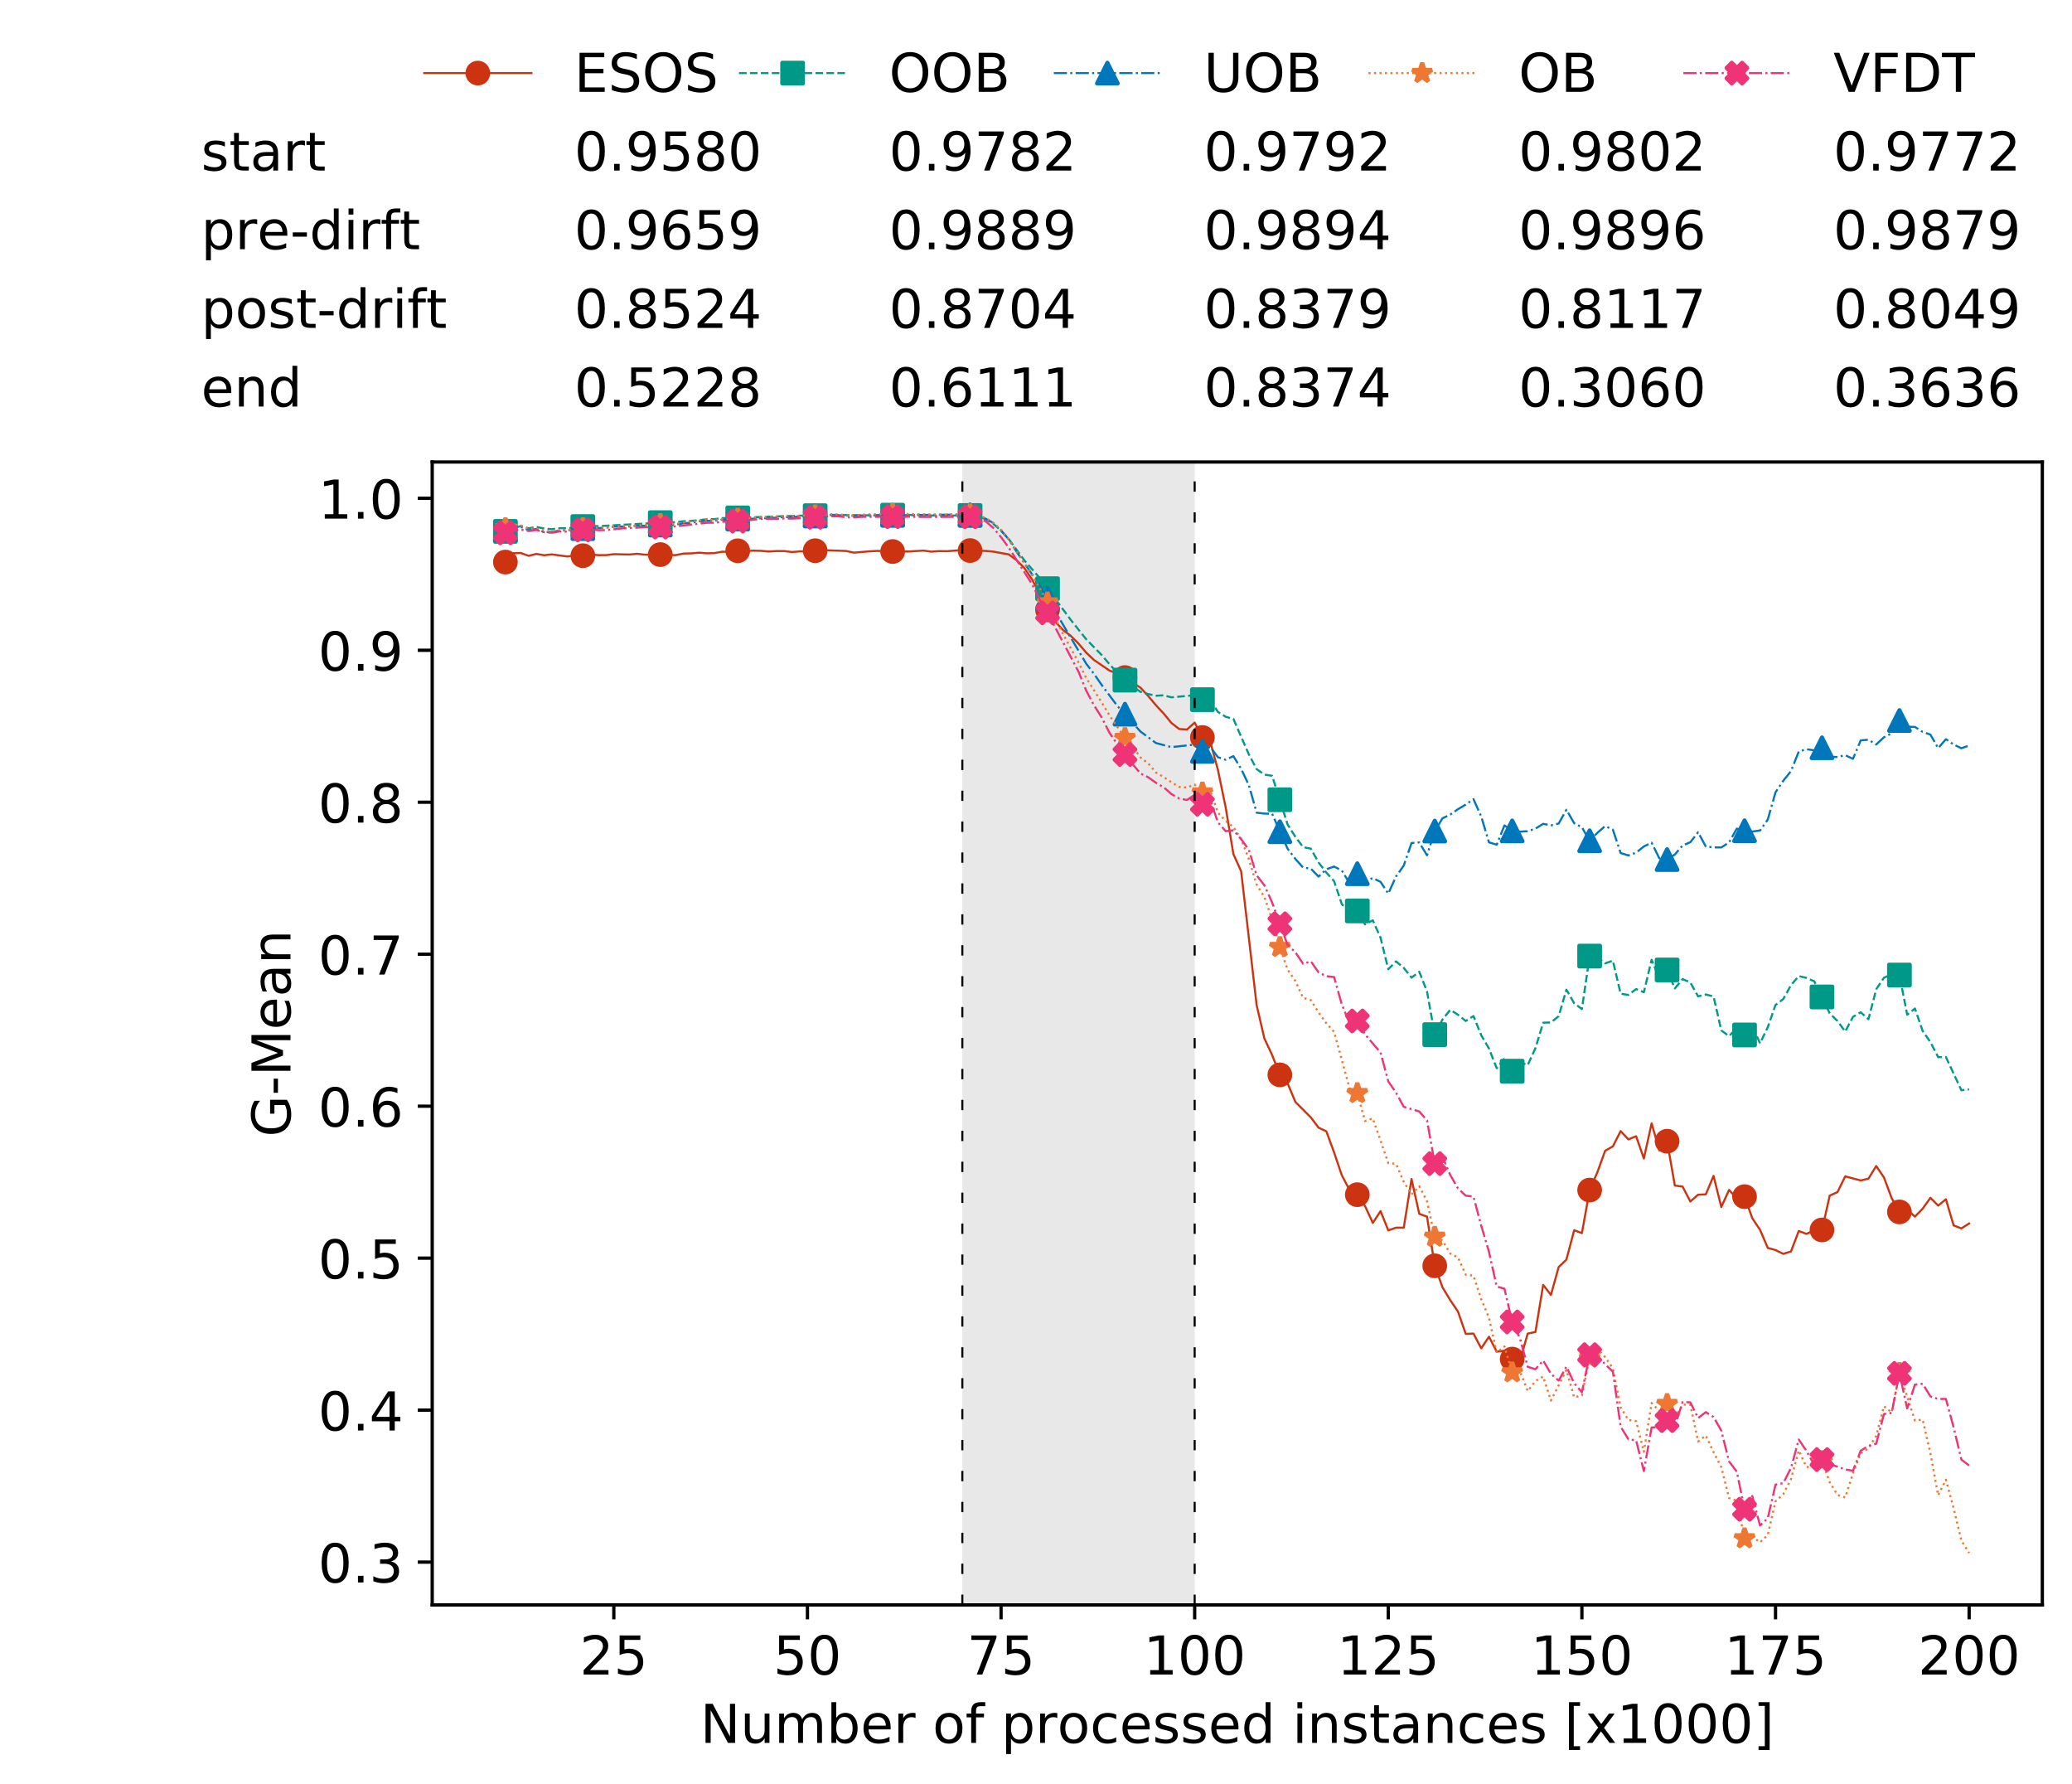<?xml version="1.0" encoding="utf-8" standalone="no"?>
<!DOCTYPE svg PUBLIC "-//W3C//DTD SVG 1.1//EN"
  "http://www.w3.org/Graphics/SVG/1.1/DTD/svg11.dtd">
<!-- Created with matplotlib (https://matplotlib.org/) -->
<svg height="432.615pt" version="1.1" viewBox="0 0 502.65 432.615" width="502.65pt" xmlns="http://www.w3.org/2000/svg" xmlns:xlink="http://www.w3.org/1999/xlink">
 <defs>
  <style type="text/css">
*{stroke-linecap:butt;stroke-linejoin:round;white-space:pre;}
  </style>
 </defs>
 <g id="figure_1">
  <g id="patch_1">
   <path d="M 0 432.615 
L 502.65 432.615 
L 502.65 0 
L 0 0 
z
" style="fill:#ffffff;"/>
  </g>
  <g id="axes_1">
   <g id="patch_2">
    <path d="M 104.85 389.252 
L 495.45 389.252 
L 495.45 112.052 
L 104.85 112.052 
z
" style="fill:#ffffff;"/>
   </g>
   <g id="patch_3">
    <path clip-path="url(#p966a6ebd4c)" d="M 289.817 389.252 
L 289.817 112.052 
L 233.453 112.052 
L 233.453 389.252 
z
" style="fill:#d3d3d3;opacity:0.5;"/>
   </g>
   <g id="matplotlib.axis_1">
    <g id="xtick_1">
     <g id="line2d_1">
      <defs>
       <path d="M 0 0 
L 0 3.5 
" id="mcf97f8d87a" style="stroke:#000000;stroke-width:0.8;"/>
      </defs>
      <g>
       <use style="stroke:#000000;stroke-width:0.8;" x="148.908" xlink:href="#mcf97f8d87a" y="389.252"/>
      </g>
     </g>
     <g id="text_1">
      <!-- 25 -->
      <defs>
       <path d="M 19.188 8.297 
L 53.609 8.297 
L 53.609 0 
L 7.328 0 
L 7.328 8.297 
Q 12.938 14.109 22.625 23.891 
Q 32.328 33.688 34.812 36.531 
Q 39.547 41.844 41.422 45.531 
Q 43.312 49.219 43.312 52.781 
Q 43.312 58.594 39.234 62.25 
Q 35.156 65.922 28.609 65.922 
Q 23.969 65.922 18.812 64.312 
Q 13.672 62.703 7.812 59.422 
L 7.812 69.391 
Q 13.766 71.781 18.938 73 
Q 24.125 74.219 28.422 74.219 
Q 39.75 74.219 46.484 68.547 
Q 53.219 62.891 53.219 53.422 
Q 53.219 48.922 51.531 44.891 
Q 49.859 40.875 45.406 35.406 
Q 44.188 33.984 37.641 27.219 
Q 31.109 20.453 19.188 8.297 
z
" id="DejaVuSans-50"/>
       <path d="M 10.797 72.906 
L 49.516 72.906 
L 49.516 64.594 
L 19.828 64.594 
L 19.828 46.734 
Q 21.969 47.469 24.109 47.828 
Q 26.266 48.188 28.422 48.188 
Q 40.625 48.188 47.75 41.5 
Q 54.891 34.812 54.891 23.391 
Q 54.891 11.625 47.562 5.094 
Q 40.234 -1.422 26.906 -1.422 
Q 22.312 -1.422 17.547 -0.641 
Q 12.797 0.141 7.719 1.703 
L 7.719 11.625 
Q 12.109 9.234 16.797 8.062 
Q 21.484 6.891 26.703 6.891 
Q 35.156 6.891 40.078 11.328 
Q 45.016 15.766 45.016 23.391 
Q 45.016 31 40.078 35.438 
Q 35.156 39.891 26.703 39.891 
Q 22.75 39.891 18.812 39.016 
Q 14.891 38.141 10.797 36.281 
z
" id="DejaVuSans-53"/>
      </defs>
      <g transform="translate(140.636 406.13)scale(0.13 -0.13)">
       <use xlink:href="#DejaVuSans-50"/>
       <use x="63.623" xlink:href="#DejaVuSans-53"/>
      </g>
     </g>
    </g>
    <g id="xtick_2">
     <g id="line2d_2">
      <g>
       <use style="stroke:#000000;stroke-width:0.8;" x="195.877" xlink:href="#mcf97f8d87a" y="389.252"/>
      </g>
     </g>
     <g id="text_2">
      <!-- 50 -->
      <defs>
       <path d="M 31.781 66.406 
Q 24.172 66.406 20.328 58.906 
Q 16.5 51.422 16.5 36.375 
Q 16.5 21.391 20.328 13.891 
Q 24.172 6.391 31.781 6.391 
Q 39.453 6.391 43.281 13.891 
Q 47.125 21.391 47.125 36.375 
Q 47.125 51.422 43.281 58.906 
Q 39.453 66.406 31.781 66.406 
z
M 31.781 74.219 
Q 44.047 74.219 50.516 64.516 
Q 56.984 54.828 56.984 36.375 
Q 56.984 17.969 50.516 8.266 
Q 44.047 -1.422 31.781 -1.422 
Q 19.531 -1.422 13.062 8.266 
Q 6.594 17.969 6.594 36.375 
Q 6.594 54.828 13.062 64.516 
Q 19.531 74.219 31.781 74.219 
z
" id="DejaVuSans-48"/>
      </defs>
      <g transform="translate(187.606 406.13)scale(0.13 -0.13)">
       <use xlink:href="#DejaVuSans-53"/>
       <use x="63.623" xlink:href="#DejaVuSans-48"/>
      </g>
     </g>
    </g>
    <g id="xtick_3">
     <g id="line2d_3">
      <g>
       <use style="stroke:#000000;stroke-width:0.8;" x="242.847" xlink:href="#mcf97f8d87a" y="389.252"/>
      </g>
     </g>
     <g id="text_3">
      <!-- 75 -->
      <defs>
       <path d="M 8.203 72.906 
L 55.078 72.906 
L 55.078 68.703 
L 28.609 0 
L 18.312 0 
L 43.219 64.594 
L 8.203 64.594 
z
" id="DejaVuSans-55"/>
      </defs>
      <g transform="translate(234.576 406.13)scale(0.13 -0.13)">
       <use xlink:href="#DejaVuSans-55"/>
       <use x="63.623" xlink:href="#DejaVuSans-53"/>
      </g>
     </g>
    </g>
    <g id="xtick_4">
     <g id="line2d_4">
      <g>
       <use style="stroke:#000000;stroke-width:0.8;" x="289.817" xlink:href="#mcf97f8d87a" y="389.252"/>
      </g>
     </g>
     <g id="text_4">
      <!-- 100 -->
      <defs>
       <path d="M 12.406 8.297 
L 28.516 8.297 
L 28.516 63.922 
L 10.984 60.406 
L 10.984 69.391 
L 28.422 72.906 
L 38.281 72.906 
L 38.281 8.297 
L 54.391 8.297 
L 54.391 0 
L 12.406 0 
z
" id="DejaVuSans-49"/>
      </defs>
      <g transform="translate(277.41 406.13)scale(0.13 -0.13)">
       <use xlink:href="#DejaVuSans-49"/>
       <use x="63.623" xlink:href="#DejaVuSans-48"/>
       <use x="127.246" xlink:href="#DejaVuSans-48"/>
      </g>
     </g>
    </g>
    <g id="xtick_5">
     <g id="line2d_5">
      <g>
       <use style="stroke:#000000;stroke-width:0.8;" x="336.786" xlink:href="#mcf97f8d87a" y="389.252"/>
      </g>
     </g>
     <g id="text_5">
      <!-- 125 -->
      <g transform="translate(324.379 406.13)scale(0.13 -0.13)">
       <use xlink:href="#DejaVuSans-49"/>
       <use x="63.623" xlink:href="#DejaVuSans-50"/>
       <use x="127.246" xlink:href="#DejaVuSans-53"/>
      </g>
     </g>
    </g>
    <g id="xtick_6">
     <g id="line2d_6">
      <g>
       <use style="stroke:#000000;stroke-width:0.8;" x="383.756" xlink:href="#mcf97f8d87a" y="389.252"/>
      </g>
     </g>
     <g id="text_6">
      <!-- 150 -->
      <g transform="translate(371.349 406.13)scale(0.13 -0.13)">
       <use xlink:href="#DejaVuSans-49"/>
       <use x="63.623" xlink:href="#DejaVuSans-53"/>
       <use x="127.246" xlink:href="#DejaVuSans-48"/>
      </g>
     </g>
    </g>
    <g id="xtick_7">
     <g id="line2d_7">
      <g>
       <use style="stroke:#000000;stroke-width:0.8;" x="430.726" xlink:href="#mcf97f8d87a" y="389.252"/>
      </g>
     </g>
     <g id="text_7">
      <!-- 175 -->
      <g transform="translate(418.319 406.13)scale(0.13 -0.13)">
       <use xlink:href="#DejaVuSans-49"/>
       <use x="63.623" xlink:href="#DejaVuSans-55"/>
       <use x="127.246" xlink:href="#DejaVuSans-53"/>
      </g>
     </g>
    </g>
    <g id="xtick_8">
     <g id="line2d_8">
      <g>
       <use style="stroke:#000000;stroke-width:0.8;" x="477.695" xlink:href="#mcf97f8d87a" y="389.252"/>
      </g>
     </g>
     <g id="text_8">
      <!-- 200 -->
      <g transform="translate(465.289 406.13)scale(0.13 -0.13)">
       <use xlink:href="#DejaVuSans-50"/>
       <use x="63.623" xlink:href="#DejaVuSans-48"/>
       <use x="127.246" xlink:href="#DejaVuSans-48"/>
      </g>
     </g>
    </g>
    <g id="text_9">
     <!-- Number of processed instances [x1000] -->
     <defs>
      <path d="M 9.812 72.906 
L 23.094 72.906 
L 55.422 11.922 
L 55.422 72.906 
L 64.984 72.906 
L 64.984 0 
L 51.703 0 
L 19.391 60.984 
L 19.391 0 
L 9.812 0 
z
" id="DejaVuSans-78"/>
      <path d="M 8.5 21.578 
L 8.5 54.688 
L 17.484 54.688 
L 17.484 21.922 
Q 17.484 14.156 20.5 10.266 
Q 23.531 6.391 29.594 6.391 
Q 36.859 6.391 41.078 11.031 
Q 45.312 15.672 45.312 23.688 
L 45.312 54.688 
L 54.297 54.688 
L 54.297 0 
L 45.312 0 
L 45.312 8.406 
Q 42.047 3.422 37.719 1 
Q 33.406 -1.422 27.688 -1.422 
Q 18.266 -1.422 13.375 4.438 
Q 8.5 10.297 8.5 21.578 
z
M 31.109 56 
z
" id="DejaVuSans-117"/>
      <path d="M 52 44.188 
Q 55.375 50.25 60.062 53.125 
Q 64.75 56 71.094 56 
Q 79.641 56 84.281 50.016 
Q 88.922 44.047 88.922 33.016 
L 88.922 0 
L 79.891 0 
L 79.891 32.719 
Q 79.891 40.578 77.094 44.375 
Q 74.312 48.188 68.609 48.188 
Q 61.625 48.188 57.562 43.547 
Q 53.516 38.922 53.516 30.906 
L 53.516 0 
L 44.484 0 
L 44.484 32.719 
Q 44.484 40.625 41.703 44.406 
Q 38.922 48.188 33.109 48.188 
Q 26.219 48.188 22.156 43.531 
Q 18.109 38.875 18.109 30.906 
L 18.109 0 
L 9.078 0 
L 9.078 54.688 
L 18.109 54.688 
L 18.109 46.188 
Q 21.188 51.219 25.484 53.609 
Q 29.781 56 35.688 56 
Q 41.656 56 45.828 52.969 
Q 50 49.953 52 44.188 
z
" id="DejaVuSans-109"/>
      <path d="M 48.688 27.297 
Q 48.688 37.203 44.609 42.844 
Q 40.531 48.484 33.406 48.484 
Q 26.266 48.484 22.188 42.844 
Q 18.109 37.203 18.109 27.297 
Q 18.109 17.391 22.188 11.75 
Q 26.266 6.109 33.406 6.109 
Q 40.531 6.109 44.609 11.75 
Q 48.688 17.391 48.688 27.297 
z
M 18.109 46.391 
Q 20.953 51.266 25.266 53.625 
Q 29.594 56 35.594 56 
Q 45.562 56 51.781 48.094 
Q 58.016 40.188 58.016 27.297 
Q 58.016 14.406 51.781 6.484 
Q 45.562 -1.422 35.594 -1.422 
Q 29.594 -1.422 25.266 0.953 
Q 20.953 3.328 18.109 8.203 
L 18.109 0 
L 9.078 0 
L 9.078 75.984 
L 18.109 75.984 
z
" id="DejaVuSans-98"/>
      <path d="M 56.203 29.594 
L 56.203 25.203 
L 14.891 25.203 
Q 15.484 15.922 20.484 11.062 
Q 25.484 6.203 34.422 6.203 
Q 39.594 6.203 44.453 7.469 
Q 49.312 8.734 54.109 11.281 
L 54.109 2.781 
Q 49.266 0.734 44.188 -0.344 
Q 39.109 -1.422 33.891 -1.422 
Q 20.797 -1.422 13.156 6.188 
Q 5.516 13.812 5.516 26.812 
Q 5.516 40.234 12.766 48.109 
Q 20.016 56 32.328 56 
Q 43.359 56 49.781 48.891 
Q 56.203 41.797 56.203 29.594 
z
M 47.219 32.234 
Q 47.125 39.594 43.094 43.984 
Q 39.062 48.391 32.422 48.391 
Q 24.906 48.391 20.391 44.141 
Q 15.875 39.891 15.188 32.172 
z
" id="DejaVuSans-101"/>
      <path d="M 41.109 46.297 
Q 39.594 47.172 37.812 47.578 
Q 36.031 48 33.891 48 
Q 26.266 48 22.188 43.047 
Q 18.109 38.094 18.109 28.812 
L 18.109 0 
L 9.078 0 
L 9.078 54.688 
L 18.109 54.688 
L 18.109 46.188 
Q 20.953 51.172 25.484 53.578 
Q 30.031 56 36.531 56 
Q 37.453 56 38.578 55.875 
Q 39.703 55.766 41.062 55.516 
z
" id="DejaVuSans-114"/>
      <path id="DejaVuSans-32"/>
      <path d="M 30.609 48.391 
Q 23.391 48.391 19.188 42.75 
Q 14.984 37.109 14.984 27.297 
Q 14.984 17.484 19.156 11.844 
Q 23.344 6.203 30.609 6.203 
Q 37.797 6.203 41.984 11.859 
Q 46.188 17.531 46.188 27.297 
Q 46.188 37.016 41.984 42.703 
Q 37.797 48.391 30.609 48.391 
z
M 30.609 56 
Q 42.328 56 49.016 48.375 
Q 55.719 40.766 55.719 27.297 
Q 55.719 13.875 49.016 6.219 
Q 42.328 -1.422 30.609 -1.422 
Q 18.844 -1.422 12.172 6.219 
Q 5.516 13.875 5.516 27.297 
Q 5.516 40.766 12.172 48.375 
Q 18.844 56 30.609 56 
z
" id="DejaVuSans-111"/>
      <path d="M 37.109 75.984 
L 37.109 68.5 
L 28.516 68.5 
Q 23.688 68.5 21.797 66.547 
Q 19.922 64.594 19.922 59.516 
L 19.922 54.688 
L 34.719 54.688 
L 34.719 47.703 
L 19.922 47.703 
L 19.922 0 
L 10.891 0 
L 10.891 47.703 
L 2.297 47.703 
L 2.297 54.688 
L 10.891 54.688 
L 10.891 58.5 
Q 10.891 67.625 15.141 71.797 
Q 19.391 75.984 28.609 75.984 
z
" id="DejaVuSans-102"/>
      <path d="M 18.109 8.203 
L 18.109 -20.797 
L 9.078 -20.797 
L 9.078 54.688 
L 18.109 54.688 
L 18.109 46.391 
Q 20.953 51.266 25.266 53.625 
Q 29.594 56 35.594 56 
Q 45.562 56 51.781 48.094 
Q 58.016 40.188 58.016 27.297 
Q 58.016 14.406 51.781 6.484 
Q 45.562 -1.422 35.594 -1.422 
Q 29.594 -1.422 25.266 0.953 
Q 20.953 3.328 18.109 8.203 
z
M 48.688 27.297 
Q 48.688 37.203 44.609 42.844 
Q 40.531 48.484 33.406 48.484 
Q 26.266 48.484 22.188 42.844 
Q 18.109 37.203 18.109 27.297 
Q 18.109 17.391 22.188 11.75 
Q 26.266 6.109 33.406 6.109 
Q 40.531 6.109 44.609 11.75 
Q 48.688 17.391 48.688 27.297 
z
" id="DejaVuSans-112"/>
      <path d="M 48.781 52.594 
L 48.781 44.188 
Q 44.969 46.297 41.141 47.344 
Q 37.312 48.391 33.406 48.391 
Q 24.656 48.391 19.812 42.844 
Q 14.984 37.312 14.984 27.297 
Q 14.984 17.281 19.812 11.734 
Q 24.656 6.203 33.406 6.203 
Q 37.312 6.203 41.141 7.25 
Q 44.969 8.297 48.781 10.406 
L 48.781 2.094 
Q 45.016 0.344 40.984 -0.531 
Q 36.969 -1.422 32.422 -1.422 
Q 20.062 -1.422 12.781 6.344 
Q 5.516 14.109 5.516 27.297 
Q 5.516 40.672 12.859 48.328 
Q 20.219 56 33.016 56 
Q 37.156 56 41.109 55.141 
Q 45.062 54.297 48.781 52.594 
z
" id="DejaVuSans-99"/>
      <path d="M 44.281 53.078 
L 44.281 44.578 
Q 40.484 46.531 36.375 47.5 
Q 32.281 48.484 27.875 48.484 
Q 21.188 48.484 17.844 46.438 
Q 14.5 44.391 14.5 40.281 
Q 14.5 37.156 16.891 35.375 
Q 19.281 33.594 26.516 31.984 
L 29.594 31.297 
Q 39.156 29.25 43.188 25.516 
Q 47.219 21.781 47.219 15.094 
Q 47.219 7.469 41.188 3.016 
Q 35.156 -1.422 24.609 -1.422 
Q 20.219 -1.422 15.453 -0.562 
Q 10.688 0.297 5.422 2 
L 5.422 11.281 
Q 10.406 8.688 15.234 7.391 
Q 20.062 6.109 24.812 6.109 
Q 31.156 6.109 34.562 8.281 
Q 37.984 10.453 37.984 14.406 
Q 37.984 18.062 35.516 20.016 
Q 33.062 21.969 24.703 23.781 
L 21.578 24.516 
Q 13.234 26.266 9.516 29.906 
Q 5.812 33.547 5.812 39.891 
Q 5.812 47.609 11.281 51.797 
Q 16.75 56 26.812 56 
Q 31.781 56 36.172 55.266 
Q 40.578 54.547 44.281 53.078 
z
" id="DejaVuSans-115"/>
      <path d="M 45.406 46.391 
L 45.406 75.984 
L 54.391 75.984 
L 54.391 0 
L 45.406 0 
L 45.406 8.203 
Q 42.578 3.328 38.25 0.953 
Q 33.938 -1.422 27.875 -1.422 
Q 17.969 -1.422 11.734 6.484 
Q 5.516 14.406 5.516 27.297 
Q 5.516 40.188 11.734 48.094 
Q 17.969 56 27.875 56 
Q 33.938 56 38.25 53.625 
Q 42.578 51.266 45.406 46.391 
z
M 14.797 27.297 
Q 14.797 17.391 18.875 11.75 
Q 22.953 6.109 30.078 6.109 
Q 37.203 6.109 41.297 11.75 
Q 45.406 17.391 45.406 27.297 
Q 45.406 37.203 41.297 42.844 
Q 37.203 48.484 30.078 48.484 
Q 22.953 48.484 18.875 42.844 
Q 14.797 37.203 14.797 27.297 
z
" id="DejaVuSans-100"/>
      <path d="M 9.422 54.688 
L 18.406 54.688 
L 18.406 0 
L 9.422 0 
z
M 9.422 75.984 
L 18.406 75.984 
L 18.406 64.594 
L 9.422 64.594 
z
" id="DejaVuSans-105"/>
      <path d="M 54.891 33.016 
L 54.891 0 
L 45.906 0 
L 45.906 32.719 
Q 45.906 40.484 42.875 44.328 
Q 39.844 48.188 33.797 48.188 
Q 26.516 48.188 22.312 43.547 
Q 18.109 38.922 18.109 30.906 
L 18.109 0 
L 9.078 0 
L 9.078 54.688 
L 18.109 54.688 
L 18.109 46.188 
Q 21.344 51.125 25.703 53.562 
Q 30.078 56 35.797 56 
Q 45.219 56 50.047 50.172 
Q 54.891 44.344 54.891 33.016 
z
" id="DejaVuSans-110"/>
      <path d="M 18.312 70.219 
L 18.312 54.688 
L 36.812 54.688 
L 36.812 47.703 
L 18.312 47.703 
L 18.312 18.016 
Q 18.312 11.328 20.141 9.422 
Q 21.969 7.516 27.594 7.516 
L 36.812 7.516 
L 36.812 0 
L 27.594 0 
Q 17.188 0 13.234 3.875 
Q 9.281 7.766 9.281 18.016 
L 9.281 47.703 
L 2.688 47.703 
L 2.688 54.688 
L 9.281 54.688 
L 9.281 70.219 
z
" id="DejaVuSans-116"/>
      <path d="M 34.281 27.484 
Q 23.391 27.484 19.188 25 
Q 14.984 22.516 14.984 16.5 
Q 14.984 11.719 18.141 8.906 
Q 21.297 6.109 26.703 6.109 
Q 34.188 6.109 38.703 11.406 
Q 43.219 16.703 43.219 25.484 
L 43.219 27.484 
z
M 52.203 31.203 
L 52.203 0 
L 43.219 0 
L 43.219 8.297 
Q 40.141 3.328 35.547 0.953 
Q 30.953 -1.422 24.312 -1.422 
Q 15.922 -1.422 10.953 3.297 
Q 6 8.016 6 15.922 
Q 6 25.141 12.172 29.828 
Q 18.359 34.516 30.609 34.516 
L 43.219 34.516 
L 43.219 35.406 
Q 43.219 41.609 39.141 45 
Q 35.062 48.391 27.688 48.391 
Q 23 48.391 18.547 47.266 
Q 14.109 46.141 10.016 43.891 
L 10.016 52.203 
Q 14.938 54.109 19.578 55.047 
Q 24.219 56 28.609 56 
Q 40.484 56 46.344 49.844 
Q 52.203 43.703 52.203 31.203 
z
" id="DejaVuSans-97"/>
      <path d="M 8.594 75.984 
L 29.297 75.984 
L 29.297 69 
L 17.578 69 
L 17.578 -6.203 
L 29.297 -6.203 
L 29.297 -13.188 
L 8.594 -13.188 
z
" id="DejaVuSans-91"/>
      <path d="M 54.891 54.688 
L 35.109 28.078 
L 55.906 0 
L 45.312 0 
L 29.391 21.484 
L 13.484 0 
L 2.875 0 
L 24.125 28.609 
L 4.688 54.688 
L 15.281 54.688 
L 29.781 35.203 
L 44.281 54.688 
z
" id="DejaVuSans-120"/>
      <path d="M 30.422 75.984 
L 30.422 -13.188 
L 9.719 -13.188 
L 9.719 -6.203 
L 21.391 -6.203 
L 21.391 69 
L 9.719 69 
L 9.719 75.984 
z
" id="DejaVuSans-93"/>
     </defs>
     <g transform="translate(169.881 422.711)scale(0.13 -0.13)">
      <use xlink:href="#DejaVuSans-78"/>
      <use x="74.805" xlink:href="#DejaVuSans-117"/>
      <use x="138.184" xlink:href="#DejaVuSans-109"/>
      <use x="235.596" xlink:href="#DejaVuSans-98"/>
      <use x="299.072" xlink:href="#DejaVuSans-101"/>
      <use x="360.596" xlink:href="#DejaVuSans-114"/>
      <use x="401.709" xlink:href="#DejaVuSans-32"/>
      <use x="433.496" xlink:href="#DejaVuSans-111"/>
      <use x="494.678" xlink:href="#DejaVuSans-102"/>
      <use x="529.883" xlink:href="#DejaVuSans-32"/>
      <use x="561.67" xlink:href="#DejaVuSans-112"/>
      <use x="625.146" xlink:href="#DejaVuSans-114"/>
      <use x="666.229" xlink:href="#DejaVuSans-111"/>
      <use x="727.41" xlink:href="#DejaVuSans-99"/>
      <use x="782.391" xlink:href="#DejaVuSans-101"/>
      <use x="843.914" xlink:href="#DejaVuSans-115"/>
      <use x="896.014" xlink:href="#DejaVuSans-115"/>
      <use x="948.113" xlink:href="#DejaVuSans-101"/>
      <use x="1009.637" xlink:href="#DejaVuSans-100"/>
      <use x="1073.113" xlink:href="#DejaVuSans-32"/>
      <use x="1104.9" xlink:href="#DejaVuSans-105"/>
      <use x="1132.684" xlink:href="#DejaVuSans-110"/>
      <use x="1196.062" xlink:href="#DejaVuSans-115"/>
      <use x="1248.162" xlink:href="#DejaVuSans-116"/>
      <use x="1287.371" xlink:href="#DejaVuSans-97"/>
      <use x="1348.65" xlink:href="#DejaVuSans-110"/>
      <use x="1412.029" xlink:href="#DejaVuSans-99"/>
      <use x="1467.01" xlink:href="#DejaVuSans-101"/>
      <use x="1528.533" xlink:href="#DejaVuSans-115"/>
      <use x="1580.633" xlink:href="#DejaVuSans-32"/>
      <use x="1612.42" xlink:href="#DejaVuSans-91"/>
      <use x="1651.434" xlink:href="#DejaVuSans-120"/>
      <use x="1710.613" xlink:href="#DejaVuSans-49"/>
      <use x="1774.236" xlink:href="#DejaVuSans-48"/>
      <use x="1837.859" xlink:href="#DejaVuSans-48"/>
      <use x="1901.482" xlink:href="#DejaVuSans-48"/>
      <use x="1965.105" xlink:href="#DejaVuSans-93"/>
     </g>
    </g>
   </g>
   <g id="matplotlib.axis_2">
    <g id="ytick_1">
     <g id="line2d_9">
      <defs>
       <path d="M 0 0 
L -3.5 0 
" id="m868ad897bc" style="stroke:#000000;stroke-width:0.8;"/>
      </defs>
      <g>
       <use style="stroke:#000000;stroke-width:0.8;" x="104.85" xlink:href="#m868ad897bc" y="378.862"/>
      </g>
     </g>
     <g id="text_10">
      <!-- 0.3 -->
      <defs>
       <path d="M 10.688 12.406 
L 21 12.406 
L 21 0 
L 10.688 0 
z
" id="DejaVuSans-46"/>
       <path d="M 40.578 39.312 
Q 47.656 37.797 51.625 33 
Q 55.609 28.219 55.609 21.188 
Q 55.609 10.406 48.188 4.484 
Q 40.766 -1.422 27.094 -1.422 
Q 22.516 -1.422 17.656 -0.516 
Q 12.797 0.391 7.625 2.203 
L 7.625 11.719 
Q 11.719 9.328 16.594 8.109 
Q 21.484 6.891 26.812 6.891 
Q 36.078 6.891 40.938 10.547 
Q 45.797 14.203 45.797 21.188 
Q 45.797 27.641 41.281 31.266 
Q 36.766 34.906 28.719 34.906 
L 20.219 34.906 
L 20.219 43.016 
L 29.109 43.016 
Q 36.375 43.016 40.234 45.922 
Q 44.094 48.828 44.094 54.297 
Q 44.094 59.906 40.109 62.906 
Q 36.141 65.922 28.719 65.922 
Q 24.656 65.922 20.016 65.031 
Q 15.375 64.156 9.812 62.312 
L 9.812 71.094 
Q 15.438 72.656 20.344 73.438 
Q 25.25 74.219 29.594 74.219 
Q 40.828 74.219 47.359 69.109 
Q 53.906 64.016 53.906 55.328 
Q 53.906 49.266 50.438 45.094 
Q 46.969 40.922 40.578 39.312 
z
" id="DejaVuSans-51"/>
      </defs>
      <g transform="translate(77.176 383.801)scale(0.13 -0.13)">
       <use xlink:href="#DejaVuSans-48"/>
       <use x="63.623" xlink:href="#DejaVuSans-46"/>
       <use x="95.41" xlink:href="#DejaVuSans-51"/>
      </g>
     </g>
    </g>
    <g id="ytick_2">
     <g id="line2d_10">
      <g>
       <use style="stroke:#000000;stroke-width:0.8;" x="104.85" xlink:href="#m868ad897bc" y="342.004"/>
      </g>
     </g>
     <g id="text_11">
      <!-- 0.4 -->
      <defs>
       <path d="M 37.797 64.312 
L 12.891 25.391 
L 37.797 25.391 
z
M 35.203 72.906 
L 47.609 72.906 
L 47.609 25.391 
L 58.016 25.391 
L 58.016 17.188 
L 47.609 17.188 
L 47.609 0 
L 37.797 0 
L 37.797 17.188 
L 4.891 17.188 
L 4.891 26.703 
z
" id="DejaVuSans-52"/>
      </defs>
      <g transform="translate(77.176 346.943)scale(0.13 -0.13)">
       <use xlink:href="#DejaVuSans-48"/>
       <use x="63.623" xlink:href="#DejaVuSans-46"/>
       <use x="95.41" xlink:href="#DejaVuSans-52"/>
      </g>
     </g>
    </g>
    <g id="ytick_3">
     <g id="line2d_11">
      <g>
       <use style="stroke:#000000;stroke-width:0.8;" x="104.85" xlink:href="#m868ad897bc" y="305.145"/>
      </g>
     </g>
     <g id="text_12">
      <!-- 0.5 -->
      <g transform="translate(77.176 310.084)scale(0.13 -0.13)">
       <use xlink:href="#DejaVuSans-48"/>
       <use x="63.623" xlink:href="#DejaVuSans-46"/>
       <use x="95.41" xlink:href="#DejaVuSans-53"/>
      </g>
     </g>
    </g>
    <g id="ytick_4">
     <g id="line2d_12">
      <g>
       <use style="stroke:#000000;stroke-width:0.8;" x="104.85" xlink:href="#m868ad897bc" y="268.286"/>
      </g>
     </g>
     <g id="text_13">
      <!-- 0.6 -->
      <defs>
       <path d="M 33.016 40.375 
Q 26.375 40.375 22.484 35.828 
Q 18.609 31.297 18.609 23.391 
Q 18.609 15.531 22.484 10.953 
Q 26.375 6.391 33.016 6.391 
Q 39.656 6.391 43.531 10.953 
Q 47.406 15.531 47.406 23.391 
Q 47.406 31.297 43.531 35.828 
Q 39.656 40.375 33.016 40.375 
z
M 52.594 71.297 
L 52.594 62.312 
Q 48.875 64.062 45.094 64.984 
Q 41.312 65.922 37.594 65.922 
Q 27.828 65.922 22.672 59.328 
Q 17.531 52.734 16.797 39.406 
Q 19.672 43.656 24.016 45.922 
Q 28.375 48.188 33.594 48.188 
Q 44.578 48.188 50.953 41.516 
Q 57.328 34.859 57.328 23.391 
Q 57.328 12.156 50.688 5.359 
Q 44.047 -1.422 33.016 -1.422 
Q 20.359 -1.422 13.672 8.266 
Q 6.984 17.969 6.984 36.375 
Q 6.984 53.656 15.188 63.938 
Q 23.391 74.219 37.203 74.219 
Q 40.922 74.219 44.703 73.484 
Q 48.484 72.75 52.594 71.297 
z
" id="DejaVuSans-54"/>
      </defs>
      <g transform="translate(77.176 273.225)scale(0.13 -0.13)">
       <use xlink:href="#DejaVuSans-48"/>
       <use x="63.623" xlink:href="#DejaVuSans-46"/>
       <use x="95.41" xlink:href="#DejaVuSans-54"/>
      </g>
     </g>
    </g>
    <g id="ytick_5">
     <g id="line2d_13">
      <g>
       <use style="stroke:#000000;stroke-width:0.8;" x="104.85" xlink:href="#m868ad897bc" y="231.427"/>
      </g>
     </g>
     <g id="text_14">
      <!-- 0.7 -->
      <g transform="translate(77.176 236.366)scale(0.13 -0.13)">
       <use xlink:href="#DejaVuSans-48"/>
       <use x="63.623" xlink:href="#DejaVuSans-46"/>
       <use x="95.41" xlink:href="#DejaVuSans-55"/>
      </g>
     </g>
    </g>
    <g id="ytick_6">
     <g id="line2d_14">
      <g>
       <use style="stroke:#000000;stroke-width:0.8;" x="104.85" xlink:href="#m868ad897bc" y="194.568"/>
      </g>
     </g>
     <g id="text_15">
      <!-- 0.8 -->
      <defs>
       <path d="M 31.781 34.625 
Q 24.75 34.625 20.719 30.859 
Q 16.703 27.094 16.703 20.516 
Q 16.703 13.922 20.719 10.156 
Q 24.75 6.391 31.781 6.391 
Q 38.812 6.391 42.859 10.172 
Q 46.922 13.969 46.922 20.516 
Q 46.922 27.094 42.891 30.859 
Q 38.875 34.625 31.781 34.625 
z
M 21.922 38.812 
Q 15.578 40.375 12.031 44.719 
Q 8.5 49.078 8.5 55.328 
Q 8.5 64.062 14.719 69.141 
Q 20.953 74.219 31.781 74.219 
Q 42.672 74.219 48.875 69.141 
Q 55.078 64.062 55.078 55.328 
Q 55.078 49.078 51.531 44.719 
Q 48 40.375 41.703 38.812 
Q 48.828 37.156 52.797 32.312 
Q 56.781 27.484 56.781 20.516 
Q 56.781 9.906 50.312 4.234 
Q 43.844 -1.422 31.781 -1.422 
Q 19.734 -1.422 13.25 4.234 
Q 6.781 9.906 6.781 20.516 
Q 6.781 27.484 10.781 32.312 
Q 14.797 37.156 21.922 38.812 
z
M 18.312 54.391 
Q 18.312 48.734 21.844 45.562 
Q 25.391 42.391 31.781 42.391 
Q 38.141 42.391 41.719 45.562 
Q 45.312 48.734 45.312 54.391 
Q 45.312 60.062 41.719 63.234 
Q 38.141 66.406 31.781 66.406 
Q 25.391 66.406 21.844 63.234 
Q 18.312 60.062 18.312 54.391 
z
" id="DejaVuSans-56"/>
      </defs>
      <g transform="translate(77.176 199.507)scale(0.13 -0.13)">
       <use xlink:href="#DejaVuSans-48"/>
       <use x="63.623" xlink:href="#DejaVuSans-46"/>
       <use x="95.41" xlink:href="#DejaVuSans-56"/>
      </g>
     </g>
    </g>
    <g id="ytick_7">
     <g id="line2d_15">
      <g>
       <use style="stroke:#000000;stroke-width:0.8;" x="104.85" xlink:href="#m868ad897bc" y="157.709"/>
      </g>
     </g>
     <g id="text_16">
      <!-- 0.9 -->
      <defs>
       <path d="M 10.984 1.516 
L 10.984 10.5 
Q 14.703 8.734 18.5 7.812 
Q 22.312 6.891 25.984 6.891 
Q 35.75 6.891 40.891 13.453 
Q 46.047 20.016 46.781 33.406 
Q 43.953 29.203 39.594 26.953 
Q 35.25 24.703 29.984 24.703 
Q 19.047 24.703 12.672 31.312 
Q 6.297 37.938 6.297 49.422 
Q 6.297 60.641 12.938 67.422 
Q 19.578 74.219 30.609 74.219 
Q 43.266 74.219 49.922 64.516 
Q 56.594 54.828 56.594 36.375 
Q 56.594 19.141 48.406 8.859 
Q 40.234 -1.422 26.422 -1.422 
Q 22.703 -1.422 18.891 -0.688 
Q 15.094 0.047 10.984 1.516 
z
M 30.609 32.422 
Q 37.25 32.422 41.125 36.953 
Q 45.016 41.5 45.016 49.422 
Q 45.016 57.281 41.125 61.844 
Q 37.25 66.406 30.609 66.406 
Q 23.969 66.406 20.094 61.844 
Q 16.219 57.281 16.219 49.422 
Q 16.219 41.5 20.094 36.953 
Q 23.969 32.422 30.609 32.422 
z
" id="DejaVuSans-57"/>
      </defs>
      <g transform="translate(77.176 162.648)scale(0.13 -0.13)">
       <use xlink:href="#DejaVuSans-48"/>
       <use x="63.623" xlink:href="#DejaVuSans-46"/>
       <use x="95.41" xlink:href="#DejaVuSans-57"/>
      </g>
     </g>
    </g>
    <g id="ytick_8">
     <g id="line2d_16">
      <g>
       <use style="stroke:#000000;stroke-width:0.8;" x="104.85" xlink:href="#m868ad897bc" y="120.85"/>
      </g>
     </g>
     <g id="text_17">
      <!-- 1.0 -->
      <g transform="translate(77.176 125.789)scale(0.13 -0.13)">
       <use xlink:href="#DejaVuSans-49"/>
       <use x="63.623" xlink:href="#DejaVuSans-46"/>
       <use x="95.41" xlink:href="#DejaVuSans-48"/>
      </g>
     </g>
    </g>
    <g id="text_18">
     <!-- G-Mean -->
     <defs>
      <path d="M 59.516 10.406 
L 59.516 29.984 
L 43.406 29.984 
L 43.406 38.094 
L 69.281 38.094 
L 69.281 6.781 
Q 63.578 2.734 56.688 0.656 
Q 49.812 -1.422 42 -1.422 
Q 24.906 -1.422 15.25 8.562 
Q 5.609 18.562 5.609 36.375 
Q 5.609 54.25 15.25 64.234 
Q 24.906 74.219 42 74.219 
Q 49.125 74.219 55.547 72.453 
Q 61.969 70.703 67.391 67.281 
L 67.391 56.781 
Q 61.922 61.422 55.766 63.766 
Q 49.609 66.109 42.828 66.109 
Q 29.438 66.109 22.719 58.641 
Q 16.016 51.172 16.016 36.375 
Q 16.016 21.625 22.719 14.156 
Q 29.438 6.688 42.828 6.688 
Q 48.047 6.688 52.141 7.594 
Q 56.25 8.5 59.516 10.406 
z
" id="DejaVuSans-71"/>
      <path d="M 4.891 31.391 
L 31.203 31.391 
L 31.203 23.391 
L 4.891 23.391 
z
" id="DejaVuSans-45"/>
      <path d="M 9.812 72.906 
L 24.516 72.906 
L 43.109 23.297 
L 61.812 72.906 
L 76.516 72.906 
L 76.516 0 
L 66.891 0 
L 66.891 64.016 
L 48.094 14.016 
L 38.188 14.016 
L 19.391 64.016 
L 19.391 0 
L 9.812 0 
z
" id="DejaVuSans-77"/>
     </defs>
     <g transform="translate(70.472 275.744)rotate(-90)scale(0.13 -0.13)">
      <use xlink:href="#DejaVuSans-71"/>
      <use x="77.49" xlink:href="#DejaVuSans-45"/>
      <use x="113.574" xlink:href="#DejaVuSans-77"/>
      <use x="199.854" xlink:href="#DejaVuSans-101"/>
      <use x="261.377" xlink:href="#DejaVuSans-97"/>
      <use x="322.656" xlink:href="#DejaVuSans-110"/>
     </g>
    </g>
   </g>
   <g id="line2d_17"/>
   <g id="line2d_18"/>
   <g id="line2d_19"/>
   <g id="line2d_20"/>
   <g id="line2d_21"/>
   <g id="line2d_22">
    <path clip-path="url(#p966a6ebd4c)" d="M 122.605 136.323 
L 124.483 134.175 
L 126.362 134.125 
L 128.241 134.811 
L 130.12 134.35 
L 131.998 134.662 
L 133.877 134.46 
L 137.635 134.97 
L 139.514 134.704 
L 141.392 134.777 
L 143.271 134.487 
L 145.15 134.643 
L 147.029 134.639 
L 148.908 134.402 
L 152.665 134.488 
L 154.544 134.316 
L 156.423 134.524 
L 163.938 134.631 
L 165.817 134.26 
L 167.695 134.212 
L 169.574 134.04 
L 171.453 134.194 
L 173.332 134.14 
L 175.211 133.806 
L 177.089 133.855 
L 178.968 133.586 
L 180.847 133.68 
L 182.726 133.548 
L 184.605 133.597 
L 186.483 133.762 
L 188.362 133.644 
L 190.241 133.645 
L 192.12 133.886 
L 193.998 133.734 
L 195.877 133.729 
L 199.635 133.442 
L 203.392 133.556 
L 205.271 133.633 
L 207.15 134.036 
L 210.908 133.717 
L 212.786 133.61 
L 216.544 133.763 
L 220.302 133.76 
L 224.059 133.54 
L 225.938 133.794 
L 227.817 133.656 
L 229.695 133.684 
L 233.453 133.407 
L 237.211 133.579 
L 239.089 133.621 
L 240.968 133.786 
L 244.726 134.466 
L 246.605 135.864 
L 248.483 137.738 
L 250.362 140.536 
L 252.241 144.057 
L 254.12 147.895 
L 255.998 150.792 
L 257.877 152.782 
L 259.756 154.218 
L 261.635 156.094 
L 263.514 158.285 
L 265.392 160.077 
L 269.15 162.631 
L 271.029 163.348 
L 272.908 164.336 
L 276.665 166.791 
L 278.544 168.802 
L 280.423 171.051 
L 282.302 173.064 
L 284.18 175.349 
L 286.059 176.812 
L 287.938 176.935 
L 289.817 175.26 
L 291.695 178.865 
L 293.574 179.801 
L 295.453 186.708 
L 297.332 195.778 
L 299.211 207.141 
L 301.089 211.305 
L 304.847 243.763 
L 306.726 251.859 
L 308.605 255.876 
L 310.483 260.691 
L 312.362 262.737 
L 314.241 267.248 
L 317.998 271.014 
L 319.877 273.506 
L 321.756 274.385 
L 323.635 279.499 
L 325.514 285.04 
L 327.392 288.62 
L 329.271 289.75 
L 331.15 292.508 
L 333.029 296.61 
L 334.908 293.73 
L 336.786 298.408 
L 338.665 297.755 
L 340.544 297.755 
L 342.423 285.955 
L 344.302 294.394 
L 346.18 295.082 
L 348.059 307.003 
L 349.938 312.224 
L 351.817 315.328 
L 353.695 318.114 
L 355.574 323.512 
L 357.453 323.437 
L 359.332 327.016 
L 361.211 324.2 
L 363.089 327.827 
L 364.968 327.601 
L 366.847 329.627 
L 368.726 330.082 
L 370.605 323.447 
L 372.483 323.051 
L 374.362 311.629 
L 376.241 314.071 
L 378.12 307.304 
L 379.998 305.506 
L 381.877 298.375 
L 383.756 299.078 
L 385.635 288.634 
L 387.514 284.295 
L 389.392 279.101 
L 391.271 278.03 
L 393.15 274.334 
L 395.029 276.343 
L 396.908 275.579 
L 398.786 280.976 
L 400.665 272.456 
L 402.544 279.011 
L 404.423 276.785 
L 406.302 287.533 
L 408.18 287.789 
L 410.059 291.407 
L 411.938 289.76 
L 413.817 289.673 
L 415.695 285.191 
L 417.574 292.745 
L 419.453 288.606 
L 421.332 290.631 
L 423.211 290.225 
L 425.089 295.451 
L 426.968 298.27 
L 428.847 302.662 
L 430.726 303.181 
L 432.605 304.105 
L 434.483 303.515 
L 436.362 298.558 
L 438.241 299.258 
L 440.12 298.391 
L 441.998 298.298 
L 443.877 289.973 
L 445.756 289.132 
L 447.635 285.305 
L 451.392 286.309 
L 453.271 285.857 
L 455.15 282.802 
L 457.029 285.567 
L 458.908 290.606 
L 460.786 293.931 
L 462.665 293.428 
L 464.544 295.066 
L 466.423 293.147 
L 468.302 290.508 
L 470.18 292.403 
L 472.059 290.856 
L 473.938 297.2 
L 475.817 297.932 
L 477.695 296.736 
L 477.695 296.736 
" style="fill:none;stroke:#cc3311;stroke-linecap:square;stroke-width:0.5;"/>
    <defs>
     <path d="M 0 2.5 
C 0.663 2.5 1.299 2.237 1.768 1.768 
C 2.237 1.299 2.5 0.663 2.5 0 
C 2.5 -0.663 2.237 -1.299 1.768 -1.768 
C 1.299 -2.237 0.663 -2.5 0 -2.5 
C -0.663 -2.5 -1.299 -2.237 -1.768 -1.768 
C -2.237 -1.299 -2.5 -0.663 -2.5 0 
C -2.5 0.663 -2.237 1.299 -1.768 1.768 
C -1.299 2.237 -0.663 2.5 0 2.5 
z
" id="m20e607ecad" style="stroke:#cc3311;"/>
    </defs>
    <g clip-path="url(#p966a6ebd4c)">
     <use style="fill:#cc3311;stroke:#cc3311;" x="122.605" xlink:href="#m20e607ecad" y="136.323"/>
     <use style="fill:#cc3311;stroke:#cc3311;" x="141.392" xlink:href="#m20e607ecad" y="134.777"/>
     <use style="fill:#cc3311;stroke:#cc3311;" x="160.18" xlink:href="#m20e607ecad" y="134.508"/>
     <use style="fill:#cc3311;stroke:#cc3311;" x="178.968" xlink:href="#m20e607ecad" y="133.586"/>
     <use style="fill:#cc3311;stroke:#cc3311;" x="197.756" xlink:href="#m20e607ecad" y="133.567"/>
     <use style="fill:#cc3311;stroke:#cc3311;" x="216.544" xlink:href="#m20e607ecad" y="133.763"/>
     <use style="fill:#cc3311;stroke:#cc3311;" x="235.332" xlink:href="#m20e607ecad" y="133.528"/>
     <use style="fill:#cc3311;stroke:#cc3311;" x="254.12" xlink:href="#m20e607ecad" y="147.895"/>
     <use style="fill:#cc3311;stroke:#cc3311;" x="272.908" xlink:href="#m20e607ecad" y="164.336"/>
     <use style="fill:#cc3311;stroke:#cc3311;" x="291.695" xlink:href="#m20e607ecad" y="178.865"/>
     <use style="fill:#cc3311;stroke:#cc3311;" x="310.483" xlink:href="#m20e607ecad" y="260.691"/>
     <use style="fill:#cc3311;stroke:#cc3311;" x="329.271" xlink:href="#m20e607ecad" y="289.75"/>
     <use style="fill:#cc3311;stroke:#cc3311;" x="348.059" xlink:href="#m20e607ecad" y="307.003"/>
     <use style="fill:#cc3311;stroke:#cc3311;" x="366.847" xlink:href="#m20e607ecad" y="329.627"/>
     <use style="fill:#cc3311;stroke:#cc3311;" x="385.635" xlink:href="#m20e607ecad" y="288.634"/>
     <use style="fill:#cc3311;stroke:#cc3311;" x="404.423" xlink:href="#m20e607ecad" y="276.785"/>
     <use style="fill:#cc3311;stroke:#cc3311;" x="423.211" xlink:href="#m20e607ecad" y="290.225"/>
     <use style="fill:#cc3311;stroke:#cc3311;" x="441.998" xlink:href="#m20e607ecad" y="298.298"/>
     <use style="fill:#cc3311;stroke:#cc3311;" x="460.786" xlink:href="#m20e607ecad" y="293.931"/>
    </g>
   </g>
   <g id="line2d_23"/>
   <g id="line2d_24"/>
   <g id="line2d_25"/>
   <g id="line2d_26"/>
   <g id="line2d_27">
    <path clip-path="url(#p966a6ebd4c)" d="M 122.605 128.879 
L 124.483 128.105 
L 126.362 127.576 
L 128.241 128.137 
L 130.12 127.793 
L 131.998 128.177 
L 133.877 128.351 
L 135.756 128.09 
L 137.635 128.143 
L 139.514 127.842 
L 143.271 127.538 
L 145.15 127.609 
L 162.059 126.668 
L 163.938 126.659 
L 165.817 126.409 
L 167.695 126.337 
L 171.453 125.953 
L 173.332 125.9 
L 175.211 125.662 
L 182.726 125.445 
L 186.483 125.31 
L 195.877 125.016 
L 197.756 125.067 
L 201.514 124.862 
L 210.908 124.99 
L 212.786 124.939 
L 214.665 125.025 
L 216.544 124.943 
L 218.423 124.982 
L 220.302 124.871 
L 229.695 125.116 
L 233.453 124.955 
L 235.332 125.033 
L 237.211 125.293 
L 239.089 125.907 
L 240.968 127.04 
L 242.847 128.73 
L 244.726 130.756 
L 248.483 135.879 
L 252.241 140.203 
L 259.756 150.338 
L 263.514 155.051 
L 267.271 158.877 
L 269.15 161.097 
L 271.029 163.14 
L 272.908 164.95 
L 274.786 166.492 
L 276.665 167.793 
L 278.544 168.334 
L 280.423 168.741 
L 282.302 168.633 
L 284.18 169.129 
L 289.817 168.607 
L 291.695 169.696 
L 293.574 169.719 
L 295.453 172.66 
L 297.332 173.834 
L 299.211 174.366 
L 302.968 182.98 
L 304.847 186.535 
L 306.726 187.858 
L 308.605 188.157 
L 312.362 199.973 
L 314.241 202.945 
L 316.12 205.454 
L 317.998 205.833 
L 319.877 209.183 
L 321.756 211.623 
L 323.635 213.709 
L 325.514 219.292 
L 327.392 221.163 
L 329.271 220.922 
L 331.15 224.194 
L 333.029 223.205 
L 334.908 227.43 
L 336.786 235.061 
L 338.665 233.164 
L 340.544 234.749 
L 342.423 237.103 
L 344.302 235.676 
L 346.18 240.474 
L 348.059 250.936 
L 349.938 247.256 
L 351.817 244.921 
L 353.695 246.103 
L 355.574 247.626 
L 357.453 246.427 
L 359.332 251.08 
L 361.211 254.299 
L 363.089 259.081 
L 364.968 256.727 
L 366.847 259.798 
L 368.726 257.579 
L 370.605 258.334 
L 372.483 254.207 
L 374.362 248.037 
L 376.241 247.978 
L 378.12 246.462 
L 379.998 240.025 
L 381.877 243.314 
L 383.756 244.733 
L 385.635 231.887 
L 387.514 232.175 
L 389.392 233.649 
L 391.271 232.987 
L 393.15 241.005 
L 395.029 241.302 
L 396.908 239.884 
L 398.786 240.643 
L 400.665 232.78 
L 402.544 237.251 
L 404.423 235.245 
L 406.302 239.726 
L 408.18 237.454 
L 410.059 238.289 
L 411.938 241.649 
L 413.817 241.2 
L 415.695 241.683 
L 417.574 249.925 
L 419.453 251.293 
L 421.332 249.36 
L 423.211 251.017 
L 425.089 248.82 
L 426.968 253.035 
L 428.847 249.129 
L 430.726 243.738 
L 432.605 242.304 
L 434.483 238.928 
L 436.362 236.732 
L 438.241 237.177 
L 440.12 238.002 
L 443.877 245.773 
L 445.756 247.619 
L 447.635 250.188 
L 449.514 246.616 
L 451.392 245.502 
L 453.271 247.204 
L 455.15 239.945 
L 457.029 237.131 
L 458.908 236.318 
L 460.786 236.478 
L 462.665 246.107 
L 464.544 244.597 
L 466.423 250.036 
L 468.302 252.748 
L 470.18 256.394 
L 472.059 256.367 
L 475.817 264.426 
L 477.695 264.207 
L 477.695 264.207 
" style="fill:none;stroke:#009988;stroke-dasharray:1.85,0.8;stroke-dashoffset:0;stroke-width:0.5;"/>
    <defs>
     <path d="M -2.5 2.5 
L 2.5 2.5 
L 2.5 -2.5 
L -2.5 -2.5 
z
" id="m932fd165d3" style="stroke:#009988;stroke-linejoin:miter;"/>
    </defs>
    <g clip-path="url(#p966a6ebd4c)">
     <use style="fill:#009988;stroke:#009988;stroke-linejoin:miter;" x="122.605" xlink:href="#m932fd165d3" y="128.879"/>
     <use style="fill:#009988;stroke:#009988;stroke-linejoin:miter;" x="141.392" xlink:href="#m932fd165d3" y="127.71"/>
     <use style="fill:#009988;stroke:#009988;stroke-linejoin:miter;" x="160.18" xlink:href="#m932fd165d3" y="126.764"/>
     <use style="fill:#009988;stroke:#009988;stroke-linejoin:miter;" x="178.968" xlink:href="#m932fd165d3" y="125.602"/>
     <use style="fill:#009988;stroke:#009988;stroke-linejoin:miter;" x="197.756" xlink:href="#m932fd165d3" y="125.067"/>
     <use style="fill:#009988;stroke:#009988;stroke-linejoin:miter;" x="216.544" xlink:href="#m932fd165d3" y="124.943"/>
     <use style="fill:#009988;stroke:#009988;stroke-linejoin:miter;" x="235.332" xlink:href="#m932fd165d3" y="125.033"/>
     <use style="fill:#009988;stroke:#009988;stroke-linejoin:miter;" x="254.12" xlink:href="#m932fd165d3" y="142.78"/>
     <use style="fill:#009988;stroke:#009988;stroke-linejoin:miter;" x="272.908" xlink:href="#m932fd165d3" y="164.95"/>
     <use style="fill:#009988;stroke:#009988;stroke-linejoin:miter;" x="291.695" xlink:href="#m932fd165d3" y="169.696"/>
     <use style="fill:#009988;stroke:#009988;stroke-linejoin:miter;" x="310.483" xlink:href="#m932fd165d3" y="193.965"/>
     <use style="fill:#009988;stroke:#009988;stroke-linejoin:miter;" x="329.271" xlink:href="#m932fd165d3" y="220.922"/>
     <use style="fill:#009988;stroke:#009988;stroke-linejoin:miter;" x="348.059" xlink:href="#m932fd165d3" y="250.936"/>
     <use style="fill:#009988;stroke:#009988;stroke-linejoin:miter;" x="366.847" xlink:href="#m932fd165d3" y="259.798"/>
     <use style="fill:#009988;stroke:#009988;stroke-linejoin:miter;" x="385.635" xlink:href="#m932fd165d3" y="231.887"/>
     <use style="fill:#009988;stroke:#009988;stroke-linejoin:miter;" x="404.423" xlink:href="#m932fd165d3" y="235.245"/>
     <use style="fill:#009988;stroke:#009988;stroke-linejoin:miter;" x="423.211" xlink:href="#m932fd165d3" y="251.017"/>
     <use style="fill:#009988;stroke:#009988;stroke-linejoin:miter;" x="441.998" xlink:href="#m932fd165d3" y="241.796"/>
     <use style="fill:#009988;stroke:#009988;stroke-linejoin:miter;" x="460.786" xlink:href="#m932fd165d3" y="236.478"/>
    </g>
   </g>
   <g id="line2d_28"/>
   <g id="line2d_29"/>
   <g id="line2d_30"/>
   <g id="line2d_31"/>
   <g id="line2d_32">
    <path clip-path="url(#p966a6ebd4c)" d="M 122.605 128.505 
L 124.483 127.541 
L 126.362 127.783 
L 128.241 128.583 
L 130.12 128.296 
L 131.998 129.089 
L 133.877 129.025 
L 135.756 128.675 
L 137.635 128.622 
L 139.514 128.273 
L 141.392 128.209 
L 143.271 127.995 
L 145.15 128.088 
L 147.029 127.973 
L 148.908 127.723 
L 152.665 127.688 
L 154.544 127.473 
L 156.423 127.525 
L 163.938 127.226 
L 165.817 126.898 
L 167.695 126.789 
L 169.574 126.448 
L 171.453 126.313 
L 173.332 126.299 
L 175.211 126.042 
L 177.089 126.05 
L 178.968 125.887 
L 180.847 125.928 
L 184.605 125.668 
L 186.483 125.684 
L 190.241 125.401 
L 192.12 125.418 
L 193.998 125.266 
L 197.756 125.16 
L 201.514 124.9 
L 205.271 125.037 
L 207.15 125.103 
L 209.029 124.996 
L 216.544 124.967 
L 227.817 124.848 
L 231.574 124.816 
L 233.453 124.772 
L 235.332 124.868 
L 237.211 125.108 
L 239.089 125.794 
L 240.968 126.851 
L 242.847 128.633 
L 244.726 130.837 
L 246.605 133.809 
L 252.241 142.012 
L 263.514 160.972 
L 265.392 163.431 
L 267.271 166.137 
L 271.029 171.172 
L 276.665 177.417 
L 280.423 180.211 
L 284.18 181.21 
L 289.817 180.582 
L 291.695 182.229 
L 293.574 181.108 
L 295.453 183.651 
L 297.332 184.27 
L 299.211 183.381 
L 301.089 186.471 
L 302.968 190.438 
L 304.847 197.102 
L 306.726 197.322 
L 308.605 197.368 
L 312.362 205.844 
L 314.241 208.314 
L 316.12 210.42 
L 317.998 210.676 
L 319.877 212.608 
L 321.756 210.826 
L 323.635 210.164 
L 325.514 211.124 
L 327.392 214.227 
L 329.271 211.901 
L 331.15 213.713 
L 333.029 212.959 
L 334.908 213.879 
L 336.786 216.733 
L 338.665 212.579 
L 340.544 209.923 
L 342.423 204.461 
L 344.302 204.315 
L 346.18 207.434 
L 348.059 201.553 
L 349.938 198.468 
L 351.817 197.564 
L 353.695 196.257 
L 355.574 195.128 
L 357.453 193.822 
L 359.332 198.023 
L 361.211 204.296 
L 363.089 204.872 
L 364.968 200.189 
L 366.847 201.519 
L 368.726 201.707 
L 370.605 201.596 
L 372.483 200.976 
L 374.362 199.809 
L 376.241 200.176 
L 378.12 199.74 
L 379.998 196.393 
L 381.877 199.645 
L 383.756 200.641 
L 385.635 203.912 
L 387.514 201.982 
L 389.392 200.35 
L 391.271 201.219 
L 393.15 206.89 
L 395.029 207.478 
L 396.908 206.8 
L 398.786 205.302 
L 400.665 204.371 
L 402.544 208.169 
L 404.423 208.471 
L 406.302 207.252 
L 408.18 205.052 
L 410.059 204.272 
L 411.938 201.848 
L 413.817 205.301 
L 415.695 205.519 
L 417.574 205.53 
L 419.453 204.327 
L 421.332 200.969 
L 423.211 201.483 
L 425.089 201.673 
L 426.968 201.424 
L 428.847 198.778 
L 430.726 192.164 
L 432.605 189.362 
L 434.483 187.02 
L 436.362 182.28 
L 438.241 181.711 
L 440.12 181.975 
L 441.998 181.363 
L 443.877 183.547 
L 445.756 183.596 
L 447.635 183.162 
L 449.514 184.042 
L 451.392 179.568 
L 453.271 179.408 
L 455.15 180.566 
L 457.029 178.812 
L 458.908 177.851 
L 460.786 174.745 
L 462.665 176.244 
L 464.544 176.305 
L 466.423 177.521 
L 468.302 178.158 
L 470.18 181.451 
L 472.059 179.283 
L 473.938 180.574 
L 475.817 181.485 
L 477.695 180.8 
L 477.695 180.8 
" style="fill:none;stroke:#0077bb;stroke-dasharray:3.2,0.8,0.5,0.8;stroke-dashoffset:0;stroke-width:0.5;"/>
    <defs>
     <path d="M 0 -2.5 
L -2.5 2.5 
L 2.5 2.5 
z
" id="m02d6905bb0" style="stroke:#0077bb;stroke-linejoin:miter;"/>
    </defs>
    <g clip-path="url(#p966a6ebd4c)">
     <use style="fill:#0077bb;stroke:#0077bb;stroke-linejoin:miter;" x="122.605" xlink:href="#m02d6905bb0" y="128.505"/>
     <use style="fill:#0077bb;stroke:#0077bb;stroke-linejoin:miter;" x="141.392" xlink:href="#m02d6905bb0" y="128.209"/>
     <use style="fill:#0077bb;stroke:#0077bb;stroke-linejoin:miter;" x="160.18" xlink:href="#m02d6905bb0" y="127.343"/>
     <use style="fill:#0077bb;stroke:#0077bb;stroke-linejoin:miter;" x="178.968" xlink:href="#m02d6905bb0" y="125.887"/>
     <use style="fill:#0077bb;stroke:#0077bb;stroke-linejoin:miter;" x="197.756" xlink:href="#m02d6905bb0" y="125.16"/>
     <use style="fill:#0077bb;stroke:#0077bb;stroke-linejoin:miter;" x="216.544" xlink:href="#m02d6905bb0" y="124.967"/>
     <use style="fill:#0077bb;stroke:#0077bb;stroke-linejoin:miter;" x="235.332" xlink:href="#m02d6905bb0" y="124.868"/>
     <use style="fill:#0077bb;stroke:#0077bb;stroke-linejoin:miter;" x="254.12" xlink:href="#m02d6905bb0" y="145.158"/>
     <use style="fill:#0077bb;stroke:#0077bb;stroke-linejoin:miter;" x="272.908" xlink:href="#m02d6905bb0" y="173.211"/>
     <use style="fill:#0077bb;stroke:#0077bb;stroke-linejoin:miter;" x="291.695" xlink:href="#m02d6905bb0" y="182.229"/>
     <use style="fill:#0077bb;stroke:#0077bb;stroke-linejoin:miter;" x="310.483" xlink:href="#m02d6905bb0" y="201.718"/>
     <use style="fill:#0077bb;stroke:#0077bb;stroke-linejoin:miter;" x="329.271" xlink:href="#m02d6905bb0" y="211.901"/>
     <use style="fill:#0077bb;stroke:#0077bb;stroke-linejoin:miter;" x="348.059" xlink:href="#m02d6905bb0" y="201.553"/>
     <use style="fill:#0077bb;stroke:#0077bb;stroke-linejoin:miter;" x="366.847" xlink:href="#m02d6905bb0" y="201.519"/>
     <use style="fill:#0077bb;stroke:#0077bb;stroke-linejoin:miter;" x="385.635" xlink:href="#m02d6905bb0" y="203.912"/>
     <use style="fill:#0077bb;stroke:#0077bb;stroke-linejoin:miter;" x="404.423" xlink:href="#m02d6905bb0" y="208.471"/>
     <use style="fill:#0077bb;stroke:#0077bb;stroke-linejoin:miter;" x="423.211" xlink:href="#m02d6905bb0" y="201.483"/>
     <use style="fill:#0077bb;stroke:#0077bb;stroke-linejoin:miter;" x="441.998" xlink:href="#m02d6905bb0" y="181.363"/>
     <use style="fill:#0077bb;stroke:#0077bb;stroke-linejoin:miter;" x="460.786" xlink:href="#m02d6905bb0" y="174.745"/>
    </g>
   </g>
   <g id="line2d_33"/>
   <g id="line2d_34"/>
   <g id="line2d_35"/>
   <g id="line2d_36"/>
   <g id="line2d_37">
    <path clip-path="url(#p966a6ebd4c)" d="M 122.605 128.138 
L 124.483 127.186 
L 126.362 127.477 
L 128.241 128.258 
L 130.12 128.187 
L 131.998 128.694 
L 133.877 128.958 
L 135.756 128.578 
L 137.635 128.577 
L 141.392 128.058 
L 143.271 127.919 
L 145.15 127.991 
L 147.029 127.908 
L 148.908 127.663 
L 163.938 126.999 
L 165.817 126.69 
L 169.574 126.295 
L 171.453 126.102 
L 173.332 126.121 
L 175.211 125.883 
L 180.847 125.755 
L 184.605 125.384 
L 186.483 125.4 
L 190.241 125.119 
L 192.12 125.174 
L 195.877 125.012 
L 199.635 124.899 
L 201.514 124.749 
L 203.392 124.755 
L 205.271 124.903 
L 207.15 124.932 
L 210.908 124.751 
L 214.665 124.698 
L 220.302 124.652 
L 224.059 124.751 
L 227.817 124.774 
L 235.332 124.759 
L 237.211 125.022 
L 239.089 125.604 
L 240.968 126.816 
L 242.847 128.511 
L 244.726 130.778 
L 250.362 139.463 
L 252.241 142.611 
L 254.12 146.135 
L 257.877 153.751 
L 261.635 160.648 
L 263.514 164.44 
L 267.271 170.373 
L 269.15 173.503 
L 272.908 179.006 
L 274.786 181.084 
L 276.665 183.706 
L 278.544 185.143 
L 280.423 187.36 
L 282.302 188.458 
L 284.18 189.732 
L 286.059 190.852 
L 287.938 191.009 
L 289.817 190.273 
L 291.695 192.23 
L 293.574 191.728 
L 295.453 197.096 
L 297.332 199.12 
L 299.211 200.563 
L 301.089 203.524 
L 302.968 208.39 
L 304.847 214.544 
L 306.726 217.558 
L 308.605 223.004 
L 310.483 229.714 
L 312.362 235.166 
L 314.241 237.918 
L 316.12 242.018 
L 317.998 242.562 
L 319.877 245.536 
L 321.756 248.18 
L 323.635 250.251 
L 327.392 263.936 
L 329.271 265.142 
L 331.15 271.902 
L 333.029 271.255 
L 336.786 282.091 
L 338.665 282.261 
L 340.544 286.64 
L 342.423 289.685 
L 344.302 287.698 
L 346.18 291.337 
L 348.059 299.976 
L 349.938 300.872 
L 351.817 304.035 
L 353.695 304.977 
L 355.574 309.155 
L 357.453 309.387 
L 359.332 315.102 
L 361.211 319.596 
L 363.089 328.049 
L 364.968 326.567 
L 366.847 332.871 
L 368.726 332.547 
L 370.605 337.374 
L 372.483 334.946 
L 374.362 333.857 
L 376.241 339.689 
L 379.998 332.257 
L 381.877 338.895 
L 383.756 338.455 
L 385.635 329.32 
L 387.514 327.124 
L 389.392 329.13 
L 391.271 331.877 
L 393.15 341.316 
L 395.029 344.402 
L 396.908 344.654 
L 398.786 352.121 
L 400.665 340.285 
L 402.544 342.203 
L 404.423 340.547 
L 406.302 343.903 
L 408.18 340.641 
L 410.059 340.736 
L 411.938 349.612 
L 413.817 348.162 
L 415.695 352.195 
L 417.574 355.844 
L 419.453 363.33 
L 421.332 363.994 
L 423.211 373.129 
L 425.089 372.71 
L 426.968 374.068 
L 428.847 372.285 
L 430.726 364.114 
L 432.605 362.397 
L 434.483 358.732 
L 436.362 351.791 
L 438.241 355.812 
L 440.12 355.656 
L 441.998 354.395 
L 443.877 359.483 
L 445.756 362.566 
L 447.635 363.174 
L 449.514 357.363 
L 451.392 352.47 
L 453.271 351.309 
L 455.15 348.248 
L 457.029 341.049 
L 458.908 342.574 
L 460.786 332.988 
L 464.544 344.531 
L 466.423 344.31 
L 468.302 352.481 
L 470.18 362.673 
L 472.059 358.876 
L 473.938 365.817 
L 475.817 373.632 
L 477.695 376.652 
L 477.695 376.652 
" style="fill:none;stroke:#ee7733;stroke-dasharray:0.5,0.825;stroke-dashoffset:0;stroke-width:0.5;"/>
    <defs>
     <path d="M 0 -2.5 
L -0.561 -0.773 
L -2.378 -0.773 
L -0.908 0.295 
L -1.469 2.023 
L -0 0.955 
L 1.469 2.023 
L 0.908 0.295 
L 2.378 -0.773 
L 0.561 -0.773 
z
" id="m075b074145" style="stroke:#ee7733;stroke-linejoin:bevel;"/>
    </defs>
    <g clip-path="url(#p966a6ebd4c)">
     <use style="fill:#ee7733;stroke:#ee7733;stroke-linejoin:bevel;" x="122.605" xlink:href="#m075b074145" y="128.138"/>
     <use style="fill:#ee7733;stroke:#ee7733;stroke-linejoin:bevel;" x="141.392" xlink:href="#m075b074145" y="128.058"/>
     <use style="fill:#ee7733;stroke:#ee7733;stroke-linejoin:bevel;" x="160.18" xlink:href="#m075b074145" y="127.108"/>
     <use style="fill:#ee7733;stroke:#ee7733;stroke-linejoin:bevel;" x="178.968" xlink:href="#m075b074145" y="125.788"/>
     <use style="fill:#ee7733;stroke:#ee7733;stroke-linejoin:bevel;" x="197.756" xlink:href="#m075b074145" y="124.991"/>
     <use style="fill:#ee7733;stroke:#ee7733;stroke-linejoin:bevel;" x="216.544" xlink:href="#m075b074145" y="124.67"/>
     <use style="fill:#ee7733;stroke:#ee7733;stroke-linejoin:bevel;" x="235.332" xlink:href="#m075b074145" y="124.759"/>
     <use style="fill:#ee7733;stroke:#ee7733;stroke-linejoin:bevel;" x="254.12" xlink:href="#m075b074145" y="146.135"/>
     <use style="fill:#ee7733;stroke:#ee7733;stroke-linejoin:bevel;" x="272.908" xlink:href="#m075b074145" y="179.006"/>
     <use style="fill:#ee7733;stroke:#ee7733;stroke-linejoin:bevel;" x="291.695" xlink:href="#m075b074145" y="192.23"/>
     <use style="fill:#ee7733;stroke:#ee7733;stroke-linejoin:bevel;" x="310.483" xlink:href="#m075b074145" y="229.714"/>
     <use style="fill:#ee7733;stroke:#ee7733;stroke-linejoin:bevel;" x="329.271" xlink:href="#m075b074145" y="265.142"/>
     <use style="fill:#ee7733;stroke:#ee7733;stroke-linejoin:bevel;" x="348.059" xlink:href="#m075b074145" y="299.976"/>
     <use style="fill:#ee7733;stroke:#ee7733;stroke-linejoin:bevel;" x="366.847" xlink:href="#m075b074145" y="332.871"/>
     <use style="fill:#ee7733;stroke:#ee7733;stroke-linejoin:bevel;" x="385.635" xlink:href="#m075b074145" y="329.32"/>
     <use style="fill:#ee7733;stroke:#ee7733;stroke-linejoin:bevel;" x="404.423" xlink:href="#m075b074145" y="340.547"/>
     <use style="fill:#ee7733;stroke:#ee7733;stroke-linejoin:bevel;" x="423.211" xlink:href="#m075b074145" y="373.129"/>
     <use style="fill:#ee7733;stroke:#ee7733;stroke-linejoin:bevel;" x="441.998" xlink:href="#m075b074145" y="354.395"/>
     <use style="fill:#ee7733;stroke:#ee7733;stroke-linejoin:bevel;" x="460.786" xlink:href="#m075b074145" y="332.988"/>
    </g>
   </g>
   <g id="line2d_38"/>
   <g id="line2d_39"/>
   <g id="line2d_40"/>
   <g id="line2d_41"/>
   <g id="line2d_42">
    <path clip-path="url(#p966a6ebd4c)" d="M 122.605 129.242 
L 124.483 128.686 
L 126.362 128.456 
L 128.241 128.797 
L 130.12 128.546 
L 131.998 129.056 
L 133.877 129.208 
L 135.756 128.895 
L 137.635 128.941 
L 141.392 128.531 
L 143.271 128.414 
L 145.15 128.589 
L 147.029 128.569 
L 150.786 128.164 
L 156.423 127.861 
L 160.18 127.828 
L 163.938 127.665 
L 169.574 126.999 
L 171.453 126.791 
L 173.332 126.772 
L 175.211 126.552 
L 180.847 126.281 
L 184.605 125.82 
L 188.362 125.836 
L 190.241 125.756 
L 192.12 125.792 
L 197.756 125.463 
L 201.514 125.22 
L 203.392 125.225 
L 205.271 125.449 
L 207.15 125.479 
L 209.029 125.353 
L 214.665 125.342 
L 216.544 125.316 
L 218.423 125.427 
L 220.302 125.316 
L 224.059 125.377 
L 235.332 125.348 
L 237.211 125.618 
L 239.089 126.423 
L 240.968 128.042 
L 242.847 130.286 
L 244.726 132.839 
L 250.362 141.687 
L 252.241 145.423 
L 254.12 148.642 
L 261.635 162.903 
L 263.514 167.516 
L 265.392 171.049 
L 267.271 174.013 
L 269.15 177.731 
L 271.029 180.475 
L 274.786 185.377 
L 276.665 187.587 
L 278.544 188.512 
L 280.423 189.852 
L 282.302 190.941 
L 284.18 192.584 
L 286.059 193.66 
L 287.938 194.027 
L 289.817 192.767 
L 291.695 195.068 
L 293.574 193.887 
L 295.453 199.456 
L 297.332 201.59 
L 299.211 201.375 
L 301.089 203.52 
L 302.968 206.133 
L 304.847 212.296 
L 306.726 214.711 
L 308.605 218.879 
L 312.362 229.194 
L 314.241 230.936 
L 316.12 233.751 
L 317.998 233.155 
L 319.877 235.844 
L 321.756 236.757 
L 323.635 236.968 
L 325.514 243.593 
L 327.392 248.209 
L 329.271 247.619 
L 331.15 250.878 
L 334.908 255.279 
L 336.786 262.29 
L 338.665 265.004 
L 340.544 268.447 
L 344.302 269.567 
L 346.18 271.741 
L 348.059 282.213 
L 349.938 280.611 
L 351.817 284.979 
L 353.695 288.241 
L 355.574 289.991 
L 357.453 290.204 
L 359.332 297.261 
L 361.211 303.603 
L 363.089 312.026 
L 364.968 312.557 
L 366.847 320.615 
L 368.726 324.587 
L 370.605 331.485 
L 372.483 332.09 
L 374.362 329.949 
L 376.241 333.197 
L 378.12 334.845 
L 379.998 331.448 
L 381.877 335.47 
L 383.756 337.682 
L 385.635 328.561 
L 387.514 328.889 
L 389.392 330.856 
L 391.271 332.662 
L 393.15 345.997 
L 395.029 349.08 
L 396.908 349.34 
L 398.786 356.787 
L 400.665 346.201 
L 402.544 346.174 
L 404.423 344.549 
L 406.302 345.816 
L 408.18 340.053 
L 410.059 340.114 
L 411.938 343.916 
L 413.817 342.49 
L 415.695 343.664 
L 417.574 346.977 
L 419.453 354.451 
L 421.332 356.923 
L 423.211 366.044 
L 425.089 362.835 
L 426.968 369.994 
L 428.847 368.217 
L 430.726 360.08 
L 432.605 359.702 
L 434.483 356.042 
L 436.362 349.125 
L 438.241 351.913 
L 440.12 355.291 
L 441.998 354.005 
L 443.877 355.061 
L 447.635 356.389 
L 449.514 356.715 
L 451.392 351.839 
L 453.271 350.679 
L 455.15 350.145 
L 457.029 342.964 
L 458.908 342.67 
L 460.786 333.085 
L 462.665 341.6 
L 464.544 335.819 
L 466.423 335.619 
L 468.302 338.674 
L 470.18 339.299 
L 472.059 339.29 
L 473.938 346.206 
L 475.817 354.005 
L 477.695 355.436 
L 477.695 355.436 
" style="fill:none;stroke:#ee3377;stroke-dasharray:3.2,0.8,0.5,0.8;stroke-dashoffset:0;stroke-width:0.5;"/>
    <defs>
     <path d="M -1.25 2.5 
L 0 1.25 
L 1.25 2.5 
L 2.5 1.25 
L 1.25 0 
L 2.5 -1.25 
L 1.25 -2.5 
L 0 -1.25 
L -1.25 -2.5 
L -2.5 -1.25 
L -1.25 0 
L -2.5 1.25 
z
" id="m7df0ed9740" style="stroke:#ee3377;stroke-linejoin:miter;"/>
    </defs>
    <g clip-path="url(#p966a6ebd4c)">
     <use style="fill:#ee3377;stroke:#ee3377;stroke-linejoin:miter;" x="122.605" xlink:href="#m7df0ed9740" y="129.242"/>
     <use style="fill:#ee3377;stroke:#ee3377;stroke-linejoin:miter;" x="141.392" xlink:href="#m7df0ed9740" y="128.531"/>
     <use style="fill:#ee3377;stroke:#ee3377;stroke-linejoin:miter;" x="160.18" xlink:href="#m7df0ed9740" y="127.828"/>
     <use style="fill:#ee3377;stroke:#ee3377;stroke-linejoin:miter;" x="178.968" xlink:href="#m7df0ed9740" y="126.389"/>
     <use style="fill:#ee3377;stroke:#ee3377;stroke-linejoin:miter;" x="197.756" xlink:href="#m7df0ed9740" y="125.463"/>
     <use style="fill:#ee3377;stroke:#ee3377;stroke-linejoin:miter;" x="216.544" xlink:href="#m7df0ed9740" y="125.316"/>
     <use style="fill:#ee3377;stroke:#ee3377;stroke-linejoin:miter;" x="235.332" xlink:href="#m7df0ed9740" y="125.348"/>
     <use style="fill:#ee3377;stroke:#ee3377;stroke-linejoin:miter;" x="254.12" xlink:href="#m7df0ed9740" y="148.642"/>
     <use style="fill:#ee3377;stroke:#ee3377;stroke-linejoin:miter;" x="272.908" xlink:href="#m7df0ed9740" y="182.99"/>
     <use style="fill:#ee3377;stroke:#ee3377;stroke-linejoin:miter;" x="291.695" xlink:href="#m7df0ed9740" y="195.068"/>
     <use style="fill:#ee3377;stroke:#ee3377;stroke-linejoin:miter;" x="310.483" xlink:href="#m7df0ed9740" y="224.045"/>
     <use style="fill:#ee3377;stroke:#ee3377;stroke-linejoin:miter;" x="329.271" xlink:href="#m7df0ed9740" y="247.619"/>
     <use style="fill:#ee3377;stroke:#ee3377;stroke-linejoin:miter;" x="348.059" xlink:href="#m7df0ed9740" y="282.213"/>
     <use style="fill:#ee3377;stroke:#ee3377;stroke-linejoin:miter;" x="366.847" xlink:href="#m7df0ed9740" y="320.615"/>
     <use style="fill:#ee3377;stroke:#ee3377;stroke-linejoin:miter;" x="385.635" xlink:href="#m7df0ed9740" y="328.561"/>
     <use style="fill:#ee3377;stroke:#ee3377;stroke-linejoin:miter;" x="404.423" xlink:href="#m7df0ed9740" y="344.549"/>
     <use style="fill:#ee3377;stroke:#ee3377;stroke-linejoin:miter;" x="423.211" xlink:href="#m7df0ed9740" y="366.044"/>
     <use style="fill:#ee3377;stroke:#ee3377;stroke-linejoin:miter;" x="441.998" xlink:href="#m7df0ed9740" y="354.005"/>
     <use style="fill:#ee3377;stroke:#ee3377;stroke-linejoin:miter;" x="460.786" xlink:href="#m7df0ed9740" y="333.085"/>
    </g>
   </g>
   <g id="line2d_43"/>
   <g id="line2d_44"/>
   <g id="line2d_45"/>
   <g id="line2d_46"/>
   <g id="line2d_47">
    <path clip-path="url(#p966a6ebd4c)" d="M 233.453 389.252 
L 233.453 112.052 
" style="fill:none;stroke:#000000;stroke-dasharray:2.5,5;stroke-dashoffset:0;stroke-width:0.5;"/>
   </g>
   <g id="line2d_48">
    <path clip-path="url(#p966a6ebd4c)" d="M 289.817 389.252 
L 289.817 112.052 
" style="fill:none;stroke:#000000;stroke-dasharray:2.5,5;stroke-dashoffset:0;stroke-width:0.5;"/>
   </g>
   <g id="patch_4">
    <path d="M 104.85 389.252 
L 104.85 112.052 
" style="fill:none;stroke:#000000;stroke-linecap:square;stroke-linejoin:miter;stroke-width:0.8;"/>
   </g>
   <g id="patch_5">
    <path d="M 495.45 389.252 
L 495.45 112.052 
" style="fill:none;stroke:#000000;stroke-linecap:square;stroke-linejoin:miter;stroke-width:0.8;"/>
   </g>
   <g id="patch_6">
    <path d="M 104.85 389.252 
L 495.45 389.252 
" style="fill:none;stroke:#000000;stroke-linecap:square;stroke-linejoin:miter;stroke-width:0.8;"/>
   </g>
   <g id="patch_7">
    <path d="M 104.85 112.052 
L 495.45 112.052 
" style="fill:none;stroke:#000000;stroke-linecap:square;stroke-linejoin:miter;stroke-width:0.8;"/>
   </g>
   <g id="legend_1">
    <g id="line2d_49"/>
    <g id="line2d_50"/>
    <g id="text_19">
     <!--   -->
     <g transform="translate(48.8 22.278)scale(0.13 -0.13)">
      <use xlink:href="#DejaVuSans-32"/>
     </g>
    </g>
    <g id="line2d_51"/>
    <g id="line2d_52"/>
    <g id="text_20">
     <!-- start -->
     <g transform="translate(48.8 41.36)scale(0.13 -0.13)">
      <use xlink:href="#DejaVuSans-115"/>
      <use x="52.1" xlink:href="#DejaVuSans-116"/>
      <use x="91.309" xlink:href="#DejaVuSans-97"/>
      <use x="152.588" xlink:href="#DejaVuSans-114"/>
      <use x="193.701" xlink:href="#DejaVuSans-116"/>
     </g>
    </g>
    <g id="line2d_53"/>
    <g id="line2d_54"/>
    <g id="text_21">
     <!-- pre-dirft -->
     <g transform="translate(48.8 60.441)scale(0.13 -0.13)">
      <use xlink:href="#DejaVuSans-112"/>
      <use x="63.477" xlink:href="#DejaVuSans-114"/>
      <use x="104.559" xlink:href="#DejaVuSans-101"/>
      <use x="166.082" xlink:href="#DejaVuSans-45"/>
      <use x="202.166" xlink:href="#DejaVuSans-100"/>
      <use x="265.643" xlink:href="#DejaVuSans-105"/>
      <use x="293.426" xlink:href="#DejaVuSans-114"/>
      <use x="334.539" xlink:href="#DejaVuSans-102"/>
      <use x="369.729" xlink:href="#DejaVuSans-116"/>
     </g>
    </g>
    <g id="line2d_55"/>
    <g id="line2d_56"/>
    <g id="text_22">
     <!-- post-drift -->
     <g transform="translate(48.8 79.523)scale(0.13 -0.13)">
      <use xlink:href="#DejaVuSans-112"/>
      <use x="63.477" xlink:href="#DejaVuSans-111"/>
      <use x="124.658" xlink:href="#DejaVuSans-115"/>
      <use x="176.758" xlink:href="#DejaVuSans-116"/>
      <use x="215.967" xlink:href="#DejaVuSans-45"/>
      <use x="252.051" xlink:href="#DejaVuSans-100"/>
      <use x="315.527" xlink:href="#DejaVuSans-114"/>
      <use x="356.641" xlink:href="#DejaVuSans-105"/>
      <use x="384.424" xlink:href="#DejaVuSans-102"/>
      <use x="419.613" xlink:href="#DejaVuSans-116"/>
     </g>
    </g>
    <g id="line2d_57"/>
    <g id="line2d_58"/>
    <g id="text_23">
     <!-- end -->
     <g transform="translate(48.8 98.604)scale(0.13 -0.13)">
      <use xlink:href="#DejaVuSans-101"/>
      <use x="61.523" xlink:href="#DejaVuSans-110"/>
      <use x="124.902" xlink:href="#DejaVuSans-100"/>
     </g>
    </g>
    <g id="line2d_59">
     <path d="M 102.919 17.728 
L 128.919 17.728 
" style="fill:none;stroke:#cc3311;stroke-linecap:square;stroke-width:0.5;"/>
    </g>
    <g id="line2d_60">
     <g>
      <use style="fill:#cc3311;stroke:#cc3311;" x="115.919" xlink:href="#m20e607ecad" y="17.728"/>
     </g>
    </g>
    <g id="text_24">
     <!-- ESOS -->
     <defs>
      <path d="M 9.812 72.906 
L 55.906 72.906 
L 55.906 64.594 
L 19.672 64.594 
L 19.672 43.016 
L 54.391 43.016 
L 54.391 34.719 
L 19.672 34.719 
L 19.672 8.297 
L 56.781 8.297 
L 56.781 0 
L 9.812 0 
z
" id="DejaVuSans-69"/>
      <path d="M 53.516 70.516 
L 53.516 60.891 
Q 47.906 63.578 42.922 64.891 
Q 37.938 66.219 33.297 66.219 
Q 25.25 66.219 20.875 63.094 
Q 16.5 59.969 16.5 54.203 
Q 16.5 49.359 19.406 46.891 
Q 22.312 44.438 30.422 42.922 
L 36.375 41.703 
Q 47.406 39.594 52.656 34.297 
Q 57.906 29 57.906 20.125 
Q 57.906 9.516 50.797 4.047 
Q 43.703 -1.422 29.984 -1.422 
Q 24.812 -1.422 18.969 -0.25 
Q 13.141 0.922 6.891 3.219 
L 6.891 13.375 
Q 12.891 10.016 18.656 8.297 
Q 24.422 6.594 29.984 6.594 
Q 38.422 6.594 43.016 9.906 
Q 47.609 13.234 47.609 19.391 
Q 47.609 24.75 44.312 27.781 
Q 41.016 30.812 33.5 32.328 
L 27.484 33.5 
Q 16.453 35.688 11.516 40.375 
Q 6.594 45.062 6.594 53.422 
Q 6.594 63.094 13.406 68.656 
Q 20.219 74.219 32.172 74.219 
Q 37.312 74.219 42.625 73.281 
Q 47.953 72.359 53.516 70.516 
z
" id="DejaVuSans-83"/>
      <path d="M 39.406 66.219 
Q 28.656 66.219 22.328 58.203 
Q 16.016 50.203 16.016 36.375 
Q 16.016 22.609 22.328 14.594 
Q 28.656 6.594 39.406 6.594 
Q 50.141 6.594 56.422 14.594 
Q 62.703 22.609 62.703 36.375 
Q 62.703 50.203 56.422 58.203 
Q 50.141 66.219 39.406 66.219 
z
M 39.406 74.219 
Q 54.734 74.219 63.906 63.938 
Q 73.094 53.656 73.094 36.375 
Q 73.094 19.141 63.906 8.859 
Q 54.734 -1.422 39.406 -1.422 
Q 24.031 -1.422 14.812 8.828 
Q 5.609 19.094 5.609 36.375 
Q 5.609 53.656 14.812 63.938 
Q 24.031 74.219 39.406 74.219 
z
" id="DejaVuSans-79"/>
     </defs>
     <g transform="translate(139.319 22.278)scale(0.13 -0.13)">
      <use xlink:href="#DejaVuSans-69"/>
      <use x="63.184" xlink:href="#DejaVuSans-83"/>
      <use x="126.66" xlink:href="#DejaVuSans-79"/>
      <use x="205.371" xlink:href="#DejaVuSans-83"/>
     </g>
    </g>
    <g id="line2d_61"/>
    <g id="line2d_62"/>
    <g id="text_25">
     <!-- 0.9580 -->
     <g transform="translate(139.319 41.36)scale(0.13 -0.13)">
      <use xlink:href="#DejaVuSans-48"/>
      <use x="63.623" xlink:href="#DejaVuSans-46"/>
      <use x="95.41" xlink:href="#DejaVuSans-57"/>
      <use x="159.033" xlink:href="#DejaVuSans-53"/>
      <use x="222.656" xlink:href="#DejaVuSans-56"/>
      <use x="286.279" xlink:href="#DejaVuSans-48"/>
     </g>
    </g>
    <g id="line2d_63"/>
    <g id="line2d_64"/>
    <g id="text_26">
     <!-- 0.9659 -->
     <g transform="translate(139.319 60.441)scale(0.13 -0.13)">
      <use xlink:href="#DejaVuSans-48"/>
      <use x="63.623" xlink:href="#DejaVuSans-46"/>
      <use x="95.41" xlink:href="#DejaVuSans-57"/>
      <use x="159.033" xlink:href="#DejaVuSans-54"/>
      <use x="222.656" xlink:href="#DejaVuSans-53"/>
      <use x="286.279" xlink:href="#DejaVuSans-57"/>
     </g>
    </g>
    <g id="line2d_65"/>
    <g id="line2d_66"/>
    <g id="text_27">
     <!-- 0.8524 -->
     <g transform="translate(139.319 79.523)scale(0.13 -0.13)">
      <use xlink:href="#DejaVuSans-48"/>
      <use x="63.623" xlink:href="#DejaVuSans-46"/>
      <use x="95.41" xlink:href="#DejaVuSans-56"/>
      <use x="159.033" xlink:href="#DejaVuSans-53"/>
      <use x="222.656" xlink:href="#DejaVuSans-50"/>
      <use x="286.279" xlink:href="#DejaVuSans-52"/>
     </g>
    </g>
    <g id="line2d_67"/>
    <g id="line2d_68"/>
    <g id="text_28">
     <!-- 0.5228 -->
     <g transform="translate(139.319 98.604)scale(0.13 -0.13)">
      <use xlink:href="#DejaVuSans-48"/>
      <use x="63.623" xlink:href="#DejaVuSans-46"/>
      <use x="95.41" xlink:href="#DejaVuSans-53"/>
      <use x="159.033" xlink:href="#DejaVuSans-50"/>
      <use x="222.656" xlink:href="#DejaVuSans-50"/>
      <use x="286.279" xlink:href="#DejaVuSans-56"/>
     </g>
    </g>
    <g id="line2d_69">
     <path d="M 179.28 17.728 
L 205.28 17.728 
" style="fill:none;stroke:#009988;stroke-dasharray:1.85,0.8;stroke-dashoffset:0;stroke-width:0.5;"/>
    </g>
    <g id="line2d_70">
     <g>
      <use style="fill:#009988;stroke:#009988;stroke-linejoin:miter;" x="192.28" xlink:href="#m932fd165d3" y="17.728"/>
     </g>
    </g>
    <g id="text_29">
     <!-- OOB -->
     <defs>
      <path d="M 19.672 34.812 
L 19.672 8.109 
L 35.5 8.109 
Q 43.453 8.109 47.281 11.406 
Q 51.125 14.703 51.125 21.484 
Q 51.125 28.328 47.281 31.562 
Q 43.453 34.812 35.5 34.812 
z
M 19.672 64.797 
L 19.672 42.828 
L 34.281 42.828 
Q 41.5 42.828 45.031 45.531 
Q 48.578 48.25 48.578 53.812 
Q 48.578 59.328 45.031 62.062 
Q 41.5 64.797 34.281 64.797 
z
M 9.812 72.906 
L 35.016 72.906 
Q 46.297 72.906 52.391 68.219 
Q 58.5 63.531 58.5 54.891 
Q 58.5 48.188 55.375 44.234 
Q 52.25 40.281 46.188 39.312 
Q 53.469 37.75 57.5 32.781 
Q 61.531 27.828 61.531 20.406 
Q 61.531 10.641 54.891 5.312 
Q 48.25 0 35.984 0 
L 9.812 0 
z
" id="DejaVuSans-66"/>
     </defs>
     <g transform="translate(215.68 22.278)scale(0.13 -0.13)">
      <use xlink:href="#DejaVuSans-79"/>
      <use x="78.711" xlink:href="#DejaVuSans-79"/>
      <use x="157.422" xlink:href="#DejaVuSans-66"/>
     </g>
    </g>
    <g id="line2d_71"/>
    <g id="line2d_72"/>
    <g id="text_30">
     <!-- 0.9782 -->
     <g transform="translate(215.68 41.36)scale(0.13 -0.13)">
      <use xlink:href="#DejaVuSans-48"/>
      <use x="63.623" xlink:href="#DejaVuSans-46"/>
      <use x="95.41" xlink:href="#DejaVuSans-57"/>
      <use x="159.033" xlink:href="#DejaVuSans-55"/>
      <use x="222.656" xlink:href="#DejaVuSans-56"/>
      <use x="286.279" xlink:href="#DejaVuSans-50"/>
     </g>
    </g>
    <g id="line2d_73"/>
    <g id="line2d_74"/>
    <g id="text_31">
     <!-- 0.9889 -->
     <g transform="translate(215.68 60.441)scale(0.13 -0.13)">
      <use xlink:href="#DejaVuSans-48"/>
      <use x="63.623" xlink:href="#DejaVuSans-46"/>
      <use x="95.41" xlink:href="#DejaVuSans-57"/>
      <use x="159.033" xlink:href="#DejaVuSans-56"/>
      <use x="222.656" xlink:href="#DejaVuSans-56"/>
      <use x="286.279" xlink:href="#DejaVuSans-57"/>
     </g>
    </g>
    <g id="line2d_75"/>
    <g id="line2d_76"/>
    <g id="text_32">
     <!-- 0.8704 -->
     <g transform="translate(215.68 79.523)scale(0.13 -0.13)">
      <use xlink:href="#DejaVuSans-48"/>
      <use x="63.623" xlink:href="#DejaVuSans-46"/>
      <use x="95.41" xlink:href="#DejaVuSans-56"/>
      <use x="159.033" xlink:href="#DejaVuSans-55"/>
      <use x="222.656" xlink:href="#DejaVuSans-48"/>
      <use x="286.279" xlink:href="#DejaVuSans-52"/>
     </g>
    </g>
    <g id="line2d_77"/>
    <g id="line2d_78"/>
    <g id="text_33">
     <!-- 0.6111 -->
     <g transform="translate(215.68 98.604)scale(0.13 -0.13)">
      <use xlink:href="#DejaVuSans-48"/>
      <use x="63.623" xlink:href="#DejaVuSans-46"/>
      <use x="95.41" xlink:href="#DejaVuSans-54"/>
      <use x="159.033" xlink:href="#DejaVuSans-49"/>
      <use x="222.656" xlink:href="#DejaVuSans-49"/>
      <use x="286.279" xlink:href="#DejaVuSans-49"/>
     </g>
    </g>
    <g id="line2d_79">
     <path d="M 255.64 17.728 
L 281.64 17.728 
" style="fill:none;stroke:#0077bb;stroke-dasharray:3.2,0.8,0.5,0.8;stroke-dashoffset:0;stroke-width:0.5;"/>
    </g>
    <g id="line2d_80">
     <g>
      <use style="fill:#0077bb;stroke:#0077bb;stroke-linejoin:miter;" x="268.64" xlink:href="#m02d6905bb0" y="17.728"/>
     </g>
    </g>
    <g id="text_34">
     <!-- UOB -->
     <defs>
      <path d="M 8.688 72.906 
L 18.609 72.906 
L 18.609 28.609 
Q 18.609 16.891 22.844 11.734 
Q 27.094 6.594 36.625 6.594 
Q 46.094 6.594 50.344 11.734 
Q 54.594 16.891 54.594 28.609 
L 54.594 72.906 
L 64.5 72.906 
L 64.5 27.391 
Q 64.5 13.141 57.438 5.859 
Q 50.391 -1.422 36.625 -1.422 
Q 22.797 -1.422 15.734 5.859 
Q 8.688 13.141 8.688 27.391 
z
" id="DejaVuSans-85"/>
     </defs>
     <g transform="translate(292.04 22.278)scale(0.13 -0.13)">
      <use xlink:href="#DejaVuSans-85"/>
      <use x="73.193" xlink:href="#DejaVuSans-79"/>
      <use x="151.904" xlink:href="#DejaVuSans-66"/>
     </g>
    </g>
    <g id="line2d_81"/>
    <g id="line2d_82"/>
    <g id="text_35">
     <!-- 0.9792 -->
     <g transform="translate(292.04 41.36)scale(0.13 -0.13)">
      <use xlink:href="#DejaVuSans-48"/>
      <use x="63.623" xlink:href="#DejaVuSans-46"/>
      <use x="95.41" xlink:href="#DejaVuSans-57"/>
      <use x="159.033" xlink:href="#DejaVuSans-55"/>
      <use x="222.656" xlink:href="#DejaVuSans-57"/>
      <use x="286.279" xlink:href="#DejaVuSans-50"/>
     </g>
    </g>
    <g id="line2d_83"/>
    <g id="line2d_84"/>
    <g id="text_36">
     <!-- 0.9894 -->
     <g transform="translate(292.04 60.441)scale(0.13 -0.13)">
      <use xlink:href="#DejaVuSans-48"/>
      <use x="63.623" xlink:href="#DejaVuSans-46"/>
      <use x="95.41" xlink:href="#DejaVuSans-57"/>
      <use x="159.033" xlink:href="#DejaVuSans-56"/>
      <use x="222.656" xlink:href="#DejaVuSans-57"/>
      <use x="286.279" xlink:href="#DejaVuSans-52"/>
     </g>
    </g>
    <g id="line2d_85"/>
    <g id="line2d_86"/>
    <g id="text_37">
     <!-- 0.8379 -->
     <g transform="translate(292.04 79.523)scale(0.13 -0.13)">
      <use xlink:href="#DejaVuSans-48"/>
      <use x="63.623" xlink:href="#DejaVuSans-46"/>
      <use x="95.41" xlink:href="#DejaVuSans-56"/>
      <use x="159.033" xlink:href="#DejaVuSans-51"/>
      <use x="222.656" xlink:href="#DejaVuSans-55"/>
      <use x="286.279" xlink:href="#DejaVuSans-57"/>
     </g>
    </g>
    <g id="line2d_87"/>
    <g id="line2d_88"/>
    <g id="text_38">
     <!-- 0.8374 -->
     <g transform="translate(292.04 98.604)scale(0.13 -0.13)">
      <use xlink:href="#DejaVuSans-48"/>
      <use x="63.623" xlink:href="#DejaVuSans-46"/>
      <use x="95.41" xlink:href="#DejaVuSans-56"/>
      <use x="159.033" xlink:href="#DejaVuSans-51"/>
      <use x="222.656" xlink:href="#DejaVuSans-55"/>
      <use x="286.279" xlink:href="#DejaVuSans-52"/>
     </g>
    </g>
    <g id="line2d_89">
     <path d="M 332.001 17.728 
L 358.001 17.728 
" style="fill:none;stroke:#ee7733;stroke-dasharray:0.5,0.825;stroke-dashoffset:0;stroke-width:0.5;"/>
    </g>
    <g id="line2d_90">
     <g>
      <use style="fill:#ee7733;stroke:#ee7733;stroke-linejoin:bevel;" x="345.001" xlink:href="#m075b074145" y="17.728"/>
     </g>
    </g>
    <g id="text_39">
     <!-- OB -->
     <g transform="translate(368.401 22.278)scale(0.13 -0.13)">
      <use xlink:href="#DejaVuSans-79"/>
      <use x="78.711" xlink:href="#DejaVuSans-66"/>
     </g>
    </g>
    <g id="line2d_91"/>
    <g id="line2d_92"/>
    <g id="text_40">
     <!-- 0.9802 -->
     <g transform="translate(368.401 41.36)scale(0.13 -0.13)">
      <use xlink:href="#DejaVuSans-48"/>
      <use x="63.623" xlink:href="#DejaVuSans-46"/>
      <use x="95.41" xlink:href="#DejaVuSans-57"/>
      <use x="159.033" xlink:href="#DejaVuSans-56"/>
      <use x="222.656" xlink:href="#DejaVuSans-48"/>
      <use x="286.279" xlink:href="#DejaVuSans-50"/>
     </g>
    </g>
    <g id="line2d_93"/>
    <g id="line2d_94"/>
    <g id="text_41">
     <!-- 0.9896 -->
     <g transform="translate(368.401 60.441)scale(0.13 -0.13)">
      <use xlink:href="#DejaVuSans-48"/>
      <use x="63.623" xlink:href="#DejaVuSans-46"/>
      <use x="95.41" xlink:href="#DejaVuSans-57"/>
      <use x="159.033" xlink:href="#DejaVuSans-56"/>
      <use x="222.656" xlink:href="#DejaVuSans-57"/>
      <use x="286.279" xlink:href="#DejaVuSans-54"/>
     </g>
    </g>
    <g id="line2d_95"/>
    <g id="line2d_96"/>
    <g id="text_42">
     <!-- 0.8117 -->
     <g transform="translate(368.401 79.523)scale(0.13 -0.13)">
      <use xlink:href="#DejaVuSans-48"/>
      <use x="63.623" xlink:href="#DejaVuSans-46"/>
      <use x="95.41" xlink:href="#DejaVuSans-56"/>
      <use x="159.033" xlink:href="#DejaVuSans-49"/>
      <use x="222.656" xlink:href="#DejaVuSans-49"/>
      <use x="286.279" xlink:href="#DejaVuSans-55"/>
     </g>
    </g>
    <g id="line2d_97"/>
    <g id="line2d_98"/>
    <g id="text_43">
     <!-- 0.3060 -->
     <g transform="translate(368.401 98.604)scale(0.13 -0.13)">
      <use xlink:href="#DejaVuSans-48"/>
      <use x="63.623" xlink:href="#DejaVuSans-46"/>
      <use x="95.41" xlink:href="#DejaVuSans-51"/>
      <use x="159.033" xlink:href="#DejaVuSans-48"/>
      <use x="222.656" xlink:href="#DejaVuSans-54"/>
      <use x="286.279" xlink:href="#DejaVuSans-48"/>
     </g>
    </g>
    <g id="line2d_99">
     <path d="M 408.362 17.728 
L 434.362 17.728 
" style="fill:none;stroke:#ee3377;stroke-dasharray:3.2,0.8,0.5,0.8;stroke-dashoffset:0;stroke-width:0.5;"/>
    </g>
    <g id="line2d_100">
     <g>
      <use style="fill:#ee3377;stroke:#ee3377;stroke-linejoin:miter;" x="421.362" xlink:href="#m7df0ed9740" y="17.728"/>
     </g>
    </g>
    <g id="text_44">
     <!-- VFDT -->
     <defs>
      <path d="M 28.609 0 
L 0.781 72.906 
L 11.078 72.906 
L 34.188 11.531 
L 57.328 72.906 
L 67.578 72.906 
L 39.797 0 
z
" id="DejaVuSans-86"/>
      <path d="M 9.812 72.906 
L 51.703 72.906 
L 51.703 64.594 
L 19.672 64.594 
L 19.672 43.109 
L 48.578 43.109 
L 48.578 34.812 
L 19.672 34.812 
L 19.672 0 
L 9.812 0 
z
" id="DejaVuSans-70"/>
      <path d="M 19.672 64.797 
L 19.672 8.109 
L 31.594 8.109 
Q 46.688 8.109 53.688 14.938 
Q 60.688 21.781 60.688 36.531 
Q 60.688 51.172 53.688 57.984 
Q 46.688 64.797 31.594 64.797 
z
M 9.812 72.906 
L 30.078 72.906 
Q 51.266 72.906 61.172 64.094 
Q 71.094 55.281 71.094 36.531 
Q 71.094 17.672 61.125 8.828 
Q 51.172 0 30.078 0 
L 9.812 0 
z
" id="DejaVuSans-68"/>
      <path d="M -0.297 72.906 
L 61.375 72.906 
L 61.375 64.594 
L 35.5 64.594 
L 35.5 0 
L 25.594 0 
L 25.594 64.594 
L -0.297 64.594 
z
" id="DejaVuSans-84"/>
     </defs>
     <g transform="translate(444.762 22.278)scale(0.13 -0.13)">
      <use xlink:href="#DejaVuSans-86"/>
      <use x="68.408" xlink:href="#DejaVuSans-70"/>
      <use x="125.928" xlink:href="#DejaVuSans-68"/>
      <use x="202.93" xlink:href="#DejaVuSans-84"/>
     </g>
    </g>
    <g id="line2d_101"/>
    <g id="line2d_102"/>
    <g id="text_45">
     <!-- 0.9772 -->
     <g transform="translate(444.762 41.36)scale(0.13 -0.13)">
      <use xlink:href="#DejaVuSans-48"/>
      <use x="63.623" xlink:href="#DejaVuSans-46"/>
      <use x="95.41" xlink:href="#DejaVuSans-57"/>
      <use x="159.033" xlink:href="#DejaVuSans-55"/>
      <use x="222.656" xlink:href="#DejaVuSans-55"/>
      <use x="286.279" xlink:href="#DejaVuSans-50"/>
     </g>
    </g>
    <g id="line2d_103"/>
    <g id="line2d_104"/>
    <g id="text_46">
     <!-- 0.9879 -->
     <g transform="translate(444.762 60.441)scale(0.13 -0.13)">
      <use xlink:href="#DejaVuSans-48"/>
      <use x="63.623" xlink:href="#DejaVuSans-46"/>
      <use x="95.41" xlink:href="#DejaVuSans-57"/>
      <use x="159.033" xlink:href="#DejaVuSans-56"/>
      <use x="222.656" xlink:href="#DejaVuSans-55"/>
      <use x="286.279" xlink:href="#DejaVuSans-57"/>
     </g>
    </g>
    <g id="line2d_105"/>
    <g id="line2d_106"/>
    <g id="text_47">
     <!-- 0.8049 -->
     <g transform="translate(444.762 79.523)scale(0.13 -0.13)">
      <use xlink:href="#DejaVuSans-48"/>
      <use x="63.623" xlink:href="#DejaVuSans-46"/>
      <use x="95.41" xlink:href="#DejaVuSans-56"/>
      <use x="159.033" xlink:href="#DejaVuSans-48"/>
      <use x="222.656" xlink:href="#DejaVuSans-52"/>
      <use x="286.279" xlink:href="#DejaVuSans-57"/>
     </g>
    </g>
    <g id="line2d_107"/>
    <g id="line2d_108"/>
    <g id="text_48">
     <!-- 0.3636 -->
     <g transform="translate(444.762 98.604)scale(0.13 -0.13)">
      <use xlink:href="#DejaVuSans-48"/>
      <use x="63.623" xlink:href="#DejaVuSans-46"/>
      <use x="95.41" xlink:href="#DejaVuSans-51"/>
      <use x="159.033" xlink:href="#DejaVuSans-54"/>
      <use x="222.656" xlink:href="#DejaVuSans-51"/>
      <use x="286.279" xlink:href="#DejaVuSans-54"/>
     </g>
    </g>
   </g>
  </g>
 </g>
 <defs>
  <clipPath id="p966a6ebd4c">
   <rect height="277.2" width="390.6" x="104.85" y="112.052"/>
  </clipPath>
 </defs>
</svg>
